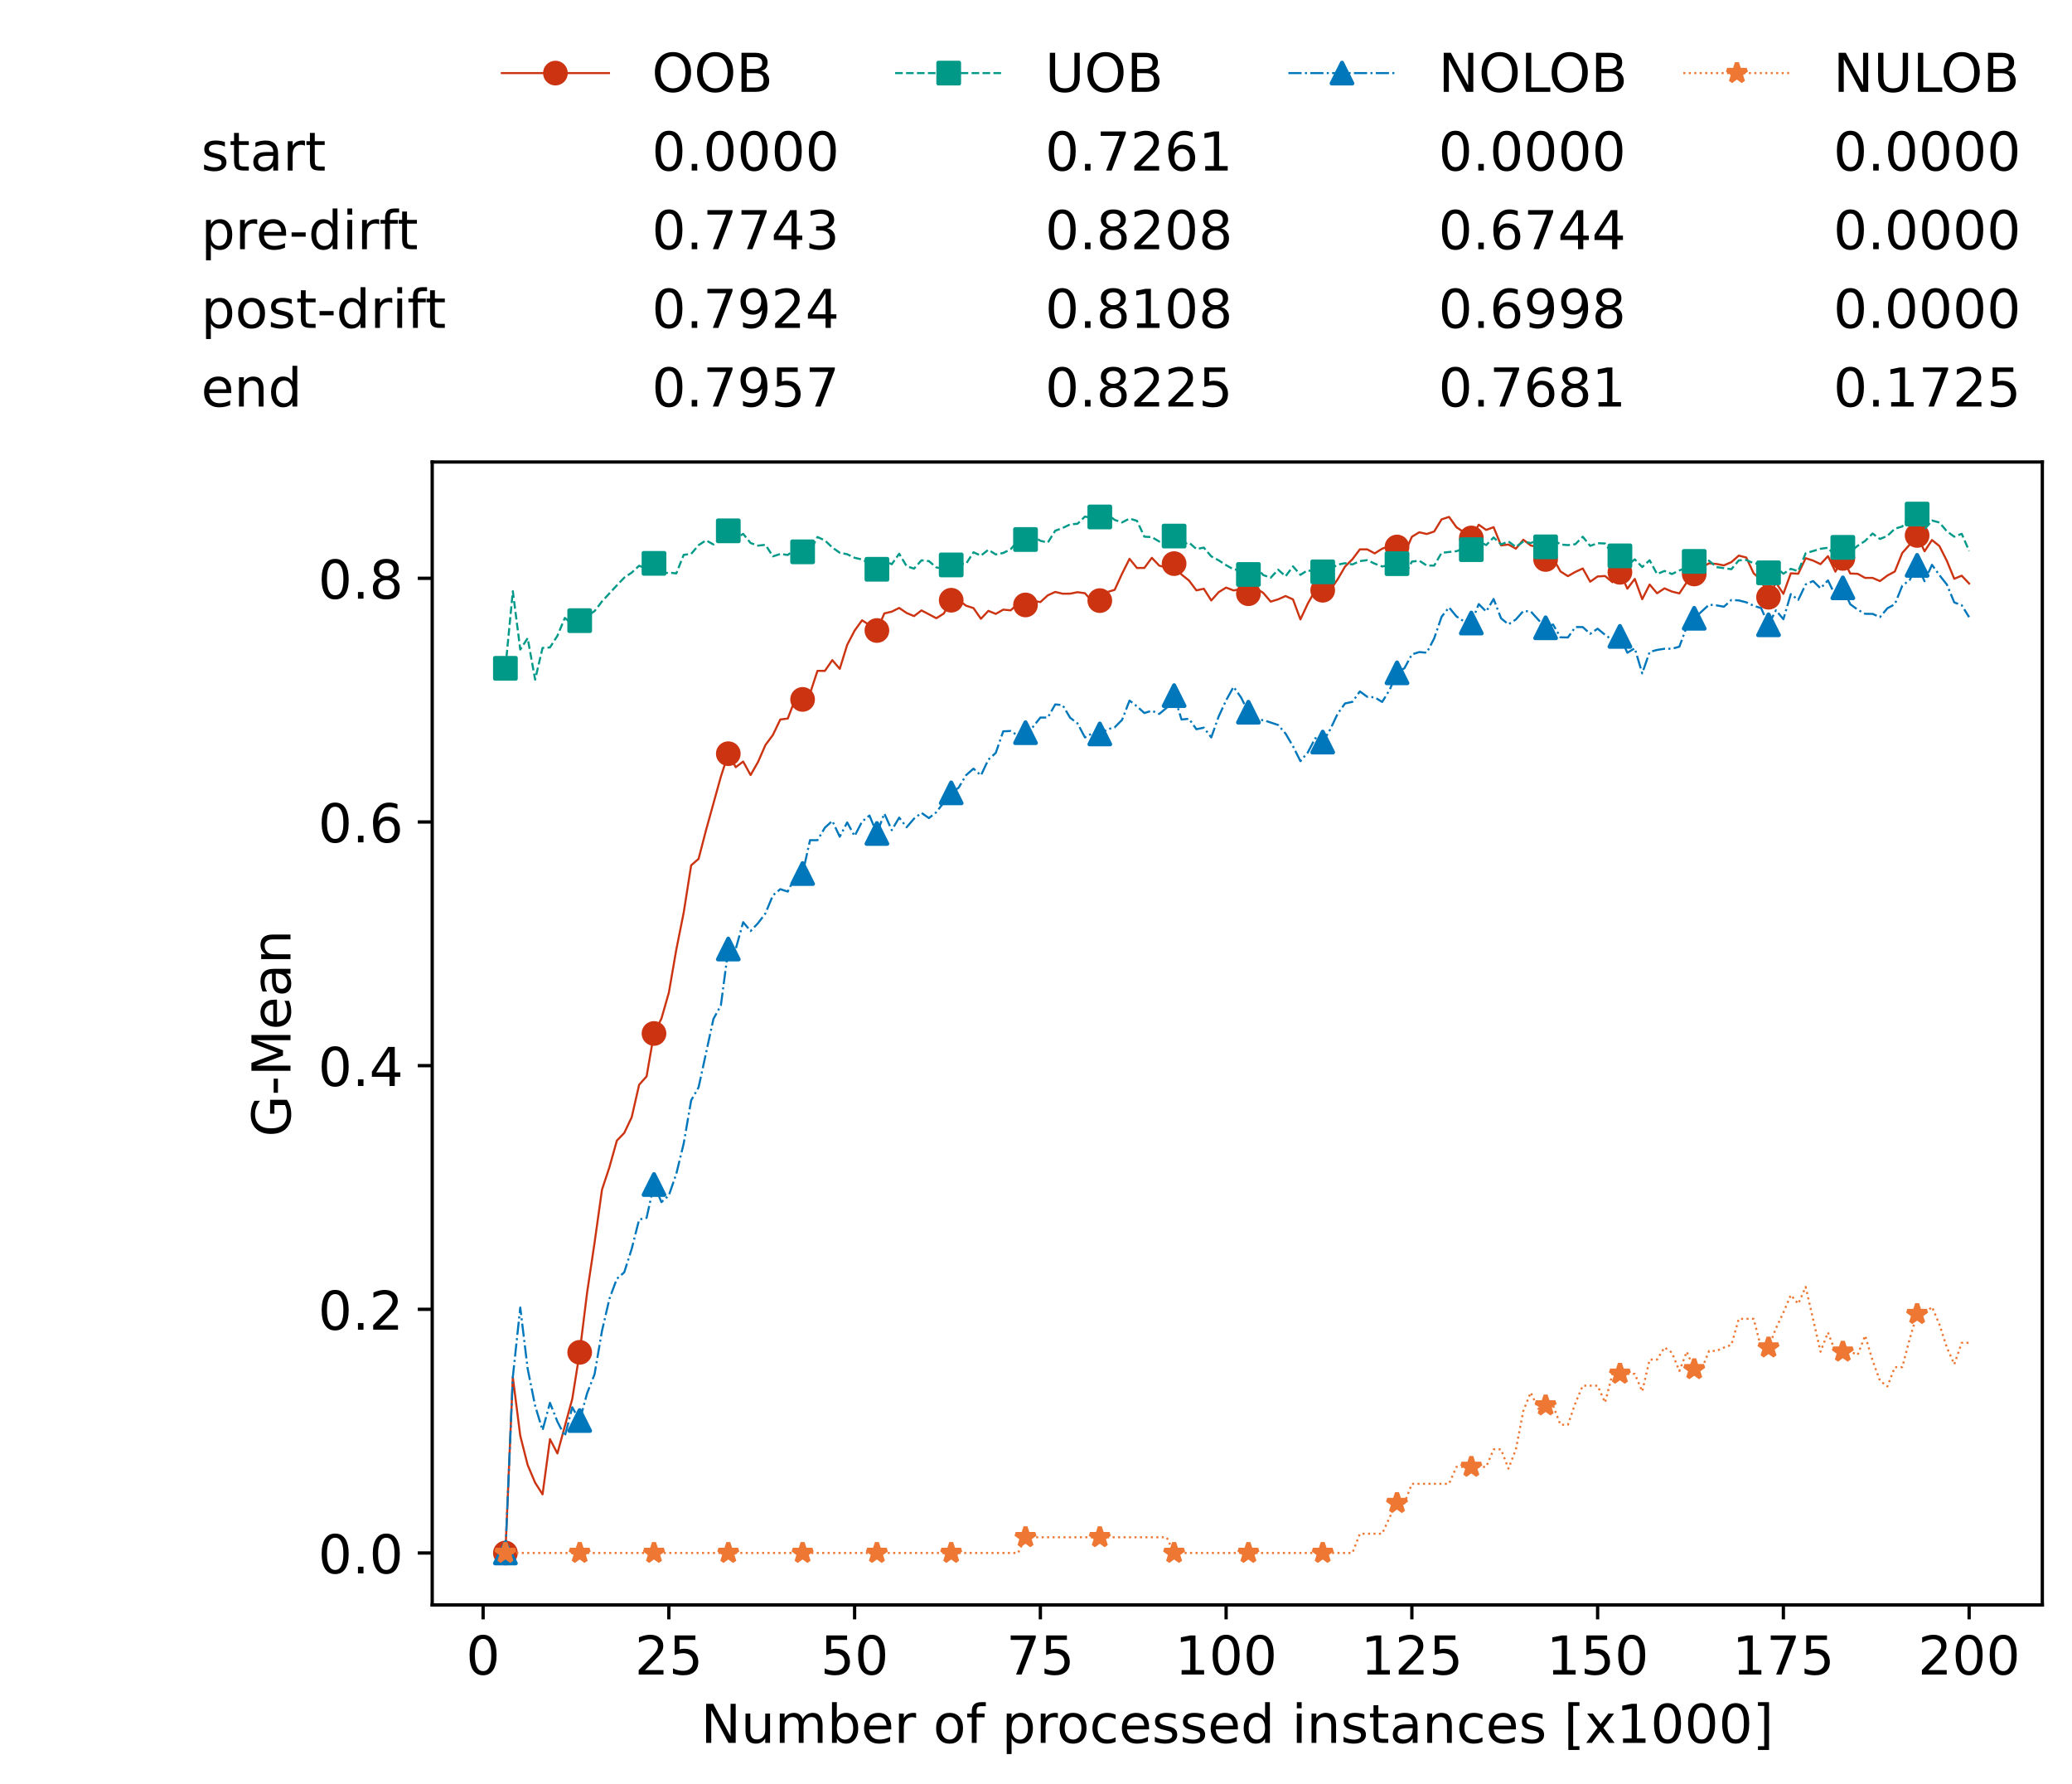 <?xml version="1.0" encoding="utf-8" standalone="no"?>
<!DOCTYPE svg PUBLIC "-//W3C//DTD SVG 1.1//EN"
  "http://www.w3.org/Graphics/SVG/1.1/DTD/svg11.dtd">
<!-- Created with matplotlib (https://matplotlib.org/) -->
<svg height="432.615pt" version="1.1" viewBox="0 0 502.65 432.615" width="502.65pt" xmlns="http://www.w3.org/2000/svg" xmlns:xlink="http://www.w3.org/1999/xlink">
 <defs>
  <style type="text/css">*{stroke-linecap:butt;stroke-linejoin:round;}</style>
 </defs>
 <g id="figure_1">
  <g id="patch_1">
   <path d="M 0 432.615 
L 502.65 432.615 
L 502.65 0 
L 0 0 
z
" style="fill:#ffffff;"/>
  </g>
  <g id="axes_1">
   <g id="patch_2">
    <path d="M 104.85 389.252 
L 495.45 389.252 
L 495.45 112.052 
L 104.85 112.052 
z
" style="fill:#ffffff;"/>
   </g>
   <g id="matplotlib.axis_1">
    <g id="xtick_1">
     <g id="line2d_1">
      <defs>
       <path d="M 0 0 
L 0 3.5 
" id="mdae9a2f063" style="stroke:#000000;stroke-width:0.8;"/>
      </defs>
      <g>
       <use style="stroke:#000000;stroke-width:0.8;" x="117.197" xlink:href="#mdae9a2f063" y="389.252"/>
      </g>
     </g>
     <g id="text_1">
      <!-- 0 -->
      <g transform="translate(113.061 406.13)scale(0.13 -0.13)">
       <defs>
        <path d="M 31.781 66.406 
Q 24.172 66.406 20.328 58.906 
Q 16.5 51.422 16.5 36.375 
Q 16.5 21.391 20.328 13.891 
Q 24.172 6.391 31.781 6.391 
Q 39.453 6.391 43.281 13.891 
Q 47.125 21.391 47.125 36.375 
Q 47.125 51.422 43.281 58.906 
Q 39.453 66.406 31.781 66.406 
z
M 31.781 74.219 
Q 44.047 74.219 50.516 64.516 
Q 56.984 54.828 56.984 36.375 
Q 56.984 17.969 50.516 8.266 
Q 44.047 -1.422 31.781 -1.422 
Q 19.531 -1.422 13.062 8.266 
Q 6.594 17.969 6.594 36.375 
Q 6.594 54.828 13.062 64.516 
Q 19.531 74.219 31.781 74.219 
z
" id="DejaVuSans-48"/>
       </defs>
       <use xlink:href="#DejaVuSans-48"/>
      </g>
     </g>
    </g>
    <g id="xtick_2">
     <g id="line2d_2">
      <g>
       <use style="stroke:#000000;stroke-width:0.8;" x="162.259" xlink:href="#mdae9a2f063" y="389.252"/>
      </g>
     </g>
     <g id="text_2">
      <!-- 25 -->
      <g transform="translate(153.988 406.13)scale(0.13 -0.13)">
       <defs>
        <path d="M 19.188 8.297 
L 53.609 8.297 
L 53.609 0 
L 7.328 0 
L 7.328 8.297 
Q 12.938 14.109 22.625 23.891 
Q 32.328 33.688 34.812 36.531 
Q 39.547 41.844 41.422 45.531 
Q 43.312 49.219 43.312 52.781 
Q 43.312 58.594 39.234 62.25 
Q 35.156 65.922 28.609 65.922 
Q 23.969 65.922 18.812 64.312 
Q 13.672 62.703 7.812 59.422 
L 7.812 69.391 
Q 13.766 71.781 18.938 73 
Q 24.125 74.219 28.422 74.219 
Q 39.75 74.219 46.484 68.547 
Q 53.219 62.891 53.219 53.422 
Q 53.219 48.922 51.531 44.891 
Q 49.859 40.875 45.406 35.406 
Q 44.188 33.984 37.641 27.219 
Q 31.109 20.453 19.188 8.297 
z
" id="DejaVuSans-50"/>
        <path d="M 10.797 72.906 
L 49.516 72.906 
L 49.516 64.594 
L 19.828 64.594 
L 19.828 46.734 
Q 21.969 47.469 24.109 47.828 
Q 26.266 48.188 28.422 48.188 
Q 40.625 48.188 47.75 41.5 
Q 54.891 34.812 54.891 23.391 
Q 54.891 11.625 47.562 5.094 
Q 40.234 -1.422 26.906 -1.422 
Q 22.312 -1.422 17.547 -0.641 
Q 12.797 0.141 7.719 1.703 
L 7.719 11.625 
Q 12.109 9.234 16.797 8.062 
Q 21.484 6.891 26.703 6.891 
Q 35.156 6.891 40.078 11.328 
Q 45.016 15.766 45.016 23.391 
Q 45.016 31 40.078 35.438 
Q 35.156 39.891 26.703 39.891 
Q 22.75 39.891 18.812 39.016 
Q 14.891 38.141 10.797 36.281 
z
" id="DejaVuSans-53"/>
       </defs>
       <use xlink:href="#DejaVuSans-50"/>
       <use x="63.623" xlink:href="#DejaVuSans-53"/>
      </g>
     </g>
    </g>
    <g id="xtick_3">
     <g id="line2d_3">
      <g>
       <use style="stroke:#000000;stroke-width:0.8;" x="207.322" xlink:href="#mdae9a2f063" y="389.252"/>
      </g>
     </g>
     <g id="text_3">
      <!-- 50 -->
      <g transform="translate(199.05 406.13)scale(0.13 -0.13)">
       <use xlink:href="#DejaVuSans-53"/>
       <use x="63.623" xlink:href="#DejaVuSans-48"/>
      </g>
     </g>
    </g>
    <g id="xtick_4">
     <g id="line2d_4">
      <g>
       <use style="stroke:#000000;stroke-width:0.8;" x="252.384" xlink:href="#mdae9a2f063" y="389.252"/>
      </g>
     </g>
     <g id="text_4">
      <!-- 75 -->
      <g transform="translate(244.113 406.13)scale(0.13 -0.13)">
       <defs>
        <path d="M 8.203 72.906 
L 55.078 72.906 
L 55.078 68.703 
L 28.609 0 
L 18.312 0 
L 43.219 64.594 
L 8.203 64.594 
z
" id="DejaVuSans-55"/>
       </defs>
       <use xlink:href="#DejaVuSans-55"/>
       <use x="63.623" xlink:href="#DejaVuSans-53"/>
      </g>
     </g>
    </g>
    <g id="xtick_5">
     <g id="line2d_5">
      <g>
       <use style="stroke:#000000;stroke-width:0.8;" x="297.446" xlink:href="#mdae9a2f063" y="389.252"/>
      </g>
     </g>
     <g id="text_5">
      <!-- 100 -->
      <g transform="translate(285.039 406.13)scale(0.13 -0.13)">
       <defs>
        <path d="M 12.406 8.297 
L 28.516 8.297 
L 28.516 63.922 
L 10.984 60.406 
L 10.984 69.391 
L 28.422 72.906 
L 38.281 72.906 
L 38.281 8.297 
L 54.391 8.297 
L 54.391 0 
L 12.406 0 
z
" id="DejaVuSans-49"/>
       </defs>
       <use xlink:href="#DejaVuSans-49"/>
       <use x="63.623" xlink:href="#DejaVuSans-48"/>
       <use x="127.246" xlink:href="#DejaVuSans-48"/>
      </g>
     </g>
    </g>
    <g id="xtick_6">
     <g id="line2d_6">
      <g>
       <use style="stroke:#000000;stroke-width:0.8;" x="342.509" xlink:href="#mdae9a2f063" y="389.252"/>
      </g>
     </g>
     <g id="text_6">
      <!-- 125 -->
      <g transform="translate(330.102 406.13)scale(0.13 -0.13)">
       <use xlink:href="#DejaVuSans-49"/>
       <use x="63.623" xlink:href="#DejaVuSans-50"/>
       <use x="127.246" xlink:href="#DejaVuSans-53"/>
      </g>
     </g>
    </g>
    <g id="xtick_7">
     <g id="line2d_7">
      <g>
       <use style="stroke:#000000;stroke-width:0.8;" x="387.571" xlink:href="#mdae9a2f063" y="389.252"/>
      </g>
     </g>
     <g id="text_7">
      <!-- 150 -->
      <g transform="translate(375.164 406.13)scale(0.13 -0.13)">
       <use xlink:href="#DejaVuSans-49"/>
       <use x="63.623" xlink:href="#DejaVuSans-53"/>
       <use x="127.246" xlink:href="#DejaVuSans-48"/>
      </g>
     </g>
    </g>
    <g id="xtick_8">
     <g id="line2d_8">
      <g>
       <use style="stroke:#000000;stroke-width:0.8;" x="432.633" xlink:href="#mdae9a2f063" y="389.252"/>
      </g>
     </g>
     <g id="text_8">
      <!-- 175 -->
      <g transform="translate(420.226 406.13)scale(0.13 -0.13)">
       <use xlink:href="#DejaVuSans-49"/>
       <use x="63.623" xlink:href="#DejaVuSans-55"/>
       <use x="127.246" xlink:href="#DejaVuSans-53"/>
      </g>
     </g>
    </g>
    <g id="xtick_9">
     <g id="line2d_9">
      <g>
       <use style="stroke:#000000;stroke-width:0.8;" x="477.695" xlink:href="#mdae9a2f063" y="389.252"/>
      </g>
     </g>
     <g id="text_9">
      <!-- 200 -->
      <g transform="translate(465.289 406.13)scale(0.13 -0.13)">
       <use xlink:href="#DejaVuSans-50"/>
       <use x="63.623" xlink:href="#DejaVuSans-48"/>
       <use x="127.246" xlink:href="#DejaVuSans-48"/>
      </g>
     </g>
    </g>
    <g id="text_10">
     <!-- Number of processed instances [x1000] -->
     <g transform="translate(170.025 422.711)scale(0.13 -0.13)">
      <defs>
       <path d="M 9.812 72.906 
L 23.094 72.906 
L 55.422 11.922 
L 55.422 72.906 
L 64.984 72.906 
L 64.984 0 
L 51.703 0 
L 19.391 60.984 
L 19.391 0 
L 9.812 0 
z
" id="DejaVuSans-78"/>
       <path d="M 8.5 21.578 
L 8.5 54.688 
L 17.484 54.688 
L 17.484 21.922 
Q 17.484 14.156 20.5 10.266 
Q 23.531 6.391 29.594 6.391 
Q 36.859 6.391 41.078 11.031 
Q 45.312 15.672 45.312 23.688 
L 45.312 54.688 
L 54.297 54.688 
L 54.297 0 
L 45.312 0 
L 45.312 8.406 
Q 42.047 3.422 37.719 1 
Q 33.406 -1.422 27.688 -1.422 
Q 18.266 -1.422 13.375 4.438 
Q 8.5 10.297 8.5 21.578 
z
M 31.109 56 
z
" id="DejaVuSans-117"/>
       <path d="M 52 44.188 
Q 55.375 50.25 60.062 53.125 
Q 64.75 56 71.094 56 
Q 79.641 56 84.281 50.016 
Q 88.922 44.047 88.922 33.016 
L 88.922 0 
L 79.891 0 
L 79.891 32.719 
Q 79.891 40.578 77.094 44.375 
Q 74.312 48.188 68.609 48.188 
Q 61.625 48.188 57.562 43.547 
Q 53.516 38.922 53.516 30.906 
L 53.516 0 
L 44.484 0 
L 44.484 32.719 
Q 44.484 40.625 41.703 44.406 
Q 38.922 48.188 33.109 48.188 
Q 26.219 48.188 22.156 43.531 
Q 18.109 38.875 18.109 30.906 
L 18.109 0 
L 9.078 0 
L 9.078 54.688 
L 18.109 54.688 
L 18.109 46.188 
Q 21.188 51.219 25.484 53.609 
Q 29.781 56 35.688 56 
Q 41.656 56 45.828 52.969 
Q 50 49.953 52 44.188 
z
" id="DejaVuSans-109"/>
       <path d="M 48.688 27.297 
Q 48.688 37.203 44.609 42.844 
Q 40.531 48.484 33.406 48.484 
Q 26.266 48.484 22.188 42.844 
Q 18.109 37.203 18.109 27.297 
Q 18.109 17.391 22.188 11.75 
Q 26.266 6.109 33.406 6.109 
Q 40.531 6.109 44.609 11.75 
Q 48.688 17.391 48.688 27.297 
z
M 18.109 46.391 
Q 20.953 51.266 25.266 53.625 
Q 29.594 56 35.594 56 
Q 45.562 56 51.781 48.094 
Q 58.016 40.188 58.016 27.297 
Q 58.016 14.406 51.781 6.484 
Q 45.562 -1.422 35.594 -1.422 
Q 29.594 -1.422 25.266 0.953 
Q 20.953 3.328 18.109 8.203 
L 18.109 0 
L 9.078 0 
L 9.078 75.984 
L 18.109 75.984 
z
" id="DejaVuSans-98"/>
       <path d="M 56.203 29.594 
L 56.203 25.203 
L 14.891 25.203 
Q 15.484 15.922 20.484 11.062 
Q 25.484 6.203 34.422 6.203 
Q 39.594 6.203 44.453 7.469 
Q 49.312 8.734 54.109 11.281 
L 54.109 2.781 
Q 49.266 0.734 44.188 -0.344 
Q 39.109 -1.422 33.891 -1.422 
Q 20.797 -1.422 13.156 6.188 
Q 5.516 13.812 5.516 26.812 
Q 5.516 40.234 12.766 48.109 
Q 20.016 56 32.328 56 
Q 43.359 56 49.781 48.891 
Q 56.203 41.797 56.203 29.594 
z
M 47.219 32.234 
Q 47.125 39.594 43.094 43.984 
Q 39.062 48.391 32.422 48.391 
Q 24.906 48.391 20.391 44.141 
Q 15.875 39.891 15.188 32.172 
z
" id="DejaVuSans-101"/>
       <path d="M 41.109 46.297 
Q 39.594 47.172 37.812 47.578 
Q 36.031 48 33.891 48 
Q 26.266 48 22.188 43.047 
Q 18.109 38.094 18.109 28.812 
L 18.109 0 
L 9.078 0 
L 9.078 54.688 
L 18.109 54.688 
L 18.109 46.188 
Q 20.953 51.172 25.484 53.578 
Q 30.031 56 36.531 56 
Q 37.453 56 38.578 55.875 
Q 39.703 55.766 41.062 55.516 
z
" id="DejaVuSans-114"/>
       <path id="DejaVuSans-32"/>
       <path d="M 30.609 48.391 
Q 23.391 48.391 19.188 42.75 
Q 14.984 37.109 14.984 27.297 
Q 14.984 17.484 19.156 11.844 
Q 23.344 6.203 30.609 6.203 
Q 37.797 6.203 41.984 11.859 
Q 46.188 17.531 46.188 27.297 
Q 46.188 37.016 41.984 42.703 
Q 37.797 48.391 30.609 48.391 
z
M 30.609 56 
Q 42.328 56 49.016 48.375 
Q 55.719 40.766 55.719 27.297 
Q 55.719 13.875 49.016 6.219 
Q 42.328 -1.422 30.609 -1.422 
Q 18.844 -1.422 12.172 6.219 
Q 5.516 13.875 5.516 27.297 
Q 5.516 40.766 12.172 48.375 
Q 18.844 56 30.609 56 
z
" id="DejaVuSans-111"/>
       <path d="M 37.109 75.984 
L 37.109 68.5 
L 28.516 68.5 
Q 23.688 68.5 21.797 66.547 
Q 19.922 64.594 19.922 59.516 
L 19.922 54.688 
L 34.719 54.688 
L 34.719 47.703 
L 19.922 47.703 
L 19.922 0 
L 10.891 0 
L 10.891 47.703 
L 2.297 47.703 
L 2.297 54.688 
L 10.891 54.688 
L 10.891 58.5 
Q 10.891 67.625 15.141 71.797 
Q 19.391 75.984 28.609 75.984 
z
" id="DejaVuSans-102"/>
       <path d="M 18.109 8.203 
L 18.109 -20.797 
L 9.078 -20.797 
L 9.078 54.688 
L 18.109 54.688 
L 18.109 46.391 
Q 20.953 51.266 25.266 53.625 
Q 29.594 56 35.594 56 
Q 45.562 56 51.781 48.094 
Q 58.016 40.188 58.016 27.297 
Q 58.016 14.406 51.781 6.484 
Q 45.562 -1.422 35.594 -1.422 
Q 29.594 -1.422 25.266 0.953 
Q 20.953 3.328 18.109 8.203 
z
M 48.688 27.297 
Q 48.688 37.203 44.609 42.844 
Q 40.531 48.484 33.406 48.484 
Q 26.266 48.484 22.188 42.844 
Q 18.109 37.203 18.109 27.297 
Q 18.109 17.391 22.188 11.75 
Q 26.266 6.109 33.406 6.109 
Q 40.531 6.109 44.609 11.75 
Q 48.688 17.391 48.688 27.297 
z
" id="DejaVuSans-112"/>
       <path d="M 48.781 52.594 
L 48.781 44.188 
Q 44.969 46.297 41.141 47.344 
Q 37.312 48.391 33.406 48.391 
Q 24.656 48.391 19.812 42.844 
Q 14.984 37.312 14.984 27.297 
Q 14.984 17.281 19.812 11.734 
Q 24.656 6.203 33.406 6.203 
Q 37.312 6.203 41.141 7.25 
Q 44.969 8.297 48.781 10.406 
L 48.781 2.094 
Q 45.016 0.344 40.984 -0.531 
Q 36.969 -1.422 32.422 -1.422 
Q 20.062 -1.422 12.781 6.344 
Q 5.516 14.109 5.516 27.297 
Q 5.516 40.672 12.859 48.328 
Q 20.219 56 33.016 56 
Q 37.156 56 41.109 55.141 
Q 45.062 54.297 48.781 52.594 
z
" id="DejaVuSans-99"/>
       <path d="M 44.281 53.078 
L 44.281 44.578 
Q 40.484 46.531 36.375 47.5 
Q 32.281 48.484 27.875 48.484 
Q 21.188 48.484 17.844 46.438 
Q 14.5 44.391 14.5 40.281 
Q 14.5 37.156 16.891 35.375 
Q 19.281 33.594 26.516 31.984 
L 29.594 31.297 
Q 39.156 29.25 43.188 25.516 
Q 47.219 21.781 47.219 15.094 
Q 47.219 7.469 41.188 3.016 
Q 35.156 -1.422 24.609 -1.422 
Q 20.219 -1.422 15.453 -0.562 
Q 10.688 0.297 5.422 2 
L 5.422 11.281 
Q 10.406 8.688 15.234 7.391 
Q 20.062 6.109 24.812 6.109 
Q 31.156 6.109 34.562 8.281 
Q 37.984 10.453 37.984 14.406 
Q 37.984 18.062 35.516 20.016 
Q 33.062 21.969 24.703 23.781 
L 21.578 24.516 
Q 13.234 26.266 9.516 29.906 
Q 5.812 33.547 5.812 39.891 
Q 5.812 47.609 11.281 51.797 
Q 16.75 56 26.812 56 
Q 31.781 56 36.172 55.266 
Q 40.578 54.547 44.281 53.078 
z
" id="DejaVuSans-115"/>
       <path d="M 45.406 46.391 
L 45.406 75.984 
L 54.391 75.984 
L 54.391 0 
L 45.406 0 
L 45.406 8.203 
Q 42.578 3.328 38.25 0.953 
Q 33.938 -1.422 27.875 -1.422 
Q 17.969 -1.422 11.734 6.484 
Q 5.516 14.406 5.516 27.297 
Q 5.516 40.188 11.734 48.094 
Q 17.969 56 27.875 56 
Q 33.938 56 38.25 53.625 
Q 42.578 51.266 45.406 46.391 
z
M 14.797 27.297 
Q 14.797 17.391 18.875 11.75 
Q 22.953 6.109 30.078 6.109 
Q 37.203 6.109 41.297 11.75 
Q 45.406 17.391 45.406 27.297 
Q 45.406 37.203 41.297 42.844 
Q 37.203 48.484 30.078 48.484 
Q 22.953 48.484 18.875 42.844 
Q 14.797 37.203 14.797 27.297 
z
" id="DejaVuSans-100"/>
       <path d="M 9.422 54.688 
L 18.406 54.688 
L 18.406 0 
L 9.422 0 
z
M 9.422 75.984 
L 18.406 75.984 
L 18.406 64.594 
L 9.422 64.594 
z
" id="DejaVuSans-105"/>
       <path d="M 54.891 33.016 
L 54.891 0 
L 45.906 0 
L 45.906 32.719 
Q 45.906 40.484 42.875 44.328 
Q 39.844 48.188 33.797 48.188 
Q 26.516 48.188 22.312 43.547 
Q 18.109 38.922 18.109 30.906 
L 18.109 0 
L 9.078 0 
L 9.078 54.688 
L 18.109 54.688 
L 18.109 46.188 
Q 21.344 51.125 25.703 53.562 
Q 30.078 56 35.797 56 
Q 45.219 56 50.047 50.172 
Q 54.891 44.344 54.891 33.016 
z
" id="DejaVuSans-110"/>
       <path d="M 18.312 70.219 
L 18.312 54.688 
L 36.812 54.688 
L 36.812 47.703 
L 18.312 47.703 
L 18.312 18.016 
Q 18.312 11.328 20.141 9.422 
Q 21.969 7.516 27.594 7.516 
L 36.812 7.516 
L 36.812 0 
L 27.594 0 
Q 17.188 0 13.234 3.875 
Q 9.281 7.766 9.281 18.016 
L 9.281 47.703 
L 2.688 47.703 
L 2.688 54.688 
L 9.281 54.688 
L 9.281 70.219 
z
" id="DejaVuSans-116"/>
       <path d="M 34.281 27.484 
Q 23.391 27.484 19.188 25 
Q 14.984 22.516 14.984 16.5 
Q 14.984 11.719 18.141 8.906 
Q 21.297 6.109 26.703 6.109 
Q 34.188 6.109 38.703 11.406 
Q 43.219 16.703 43.219 25.484 
L 43.219 27.484 
z
M 52.203 31.203 
L 52.203 0 
L 43.219 0 
L 43.219 8.297 
Q 40.141 3.328 35.547 0.953 
Q 30.953 -1.422 24.312 -1.422 
Q 15.922 -1.422 10.953 3.297 
Q 6 8.016 6 15.922 
Q 6 25.141 12.172 29.828 
Q 18.359 34.516 30.609 34.516 
L 43.219 34.516 
L 43.219 35.406 
Q 43.219 41.609 39.141 45 
Q 35.062 48.391 27.688 48.391 
Q 23 48.391 18.547 47.266 
Q 14.109 46.141 10.016 43.891 
L 10.016 52.203 
Q 14.938 54.109 19.578 55.047 
Q 24.219 56 28.609 56 
Q 40.484 56 46.344 49.844 
Q 52.203 43.703 52.203 31.203 
z
" id="DejaVuSans-97"/>
       <path d="M 8.594 75.984 
L 29.297 75.984 
L 29.297 69 
L 17.578 69 
L 17.578 -6.203 
L 29.297 -6.203 
L 29.297 -13.188 
L 8.594 -13.188 
z
" id="DejaVuSans-91"/>
       <path d="M 54.891 54.688 
L 35.109 28.078 
L 55.906 0 
L 45.312 0 
L 29.391 21.484 
L 13.484 0 
L 2.875 0 
L 24.125 28.609 
L 4.688 54.688 
L 15.281 54.688 
L 29.781 35.203 
L 44.281 54.688 
z
" id="DejaVuSans-120"/>
       <path d="M 30.422 75.984 
L 30.422 -13.188 
L 9.719 -13.188 
L 9.719 -6.203 
L 21.391 -6.203 
L 21.391 69 
L 9.719 69 
L 9.719 75.984 
z
" id="DejaVuSans-93"/>
      </defs>
      <use xlink:href="#DejaVuSans-78"/>
      <use x="74.805" xlink:href="#DejaVuSans-117"/>
      <use x="138.184" xlink:href="#DejaVuSans-109"/>
      <use x="235.596" xlink:href="#DejaVuSans-98"/>
      <use x="299.072" xlink:href="#DejaVuSans-101"/>
      <use x="360.596" xlink:href="#DejaVuSans-114"/>
      <use x="401.709" xlink:href="#DejaVuSans-32"/>
      <use x="433.496" xlink:href="#DejaVuSans-111"/>
      <use x="494.678" xlink:href="#DejaVuSans-102"/>
      <use x="529.883" xlink:href="#DejaVuSans-32"/>
      <use x="561.67" xlink:href="#DejaVuSans-112"/>
      <use x="625.146" xlink:href="#DejaVuSans-114"/>
      <use x="664.01" xlink:href="#DejaVuSans-111"/>
      <use x="725.191" xlink:href="#DejaVuSans-99"/>
      <use x="780.172" xlink:href="#DejaVuSans-101"/>
      <use x="841.695" xlink:href="#DejaVuSans-115"/>
      <use x="893.795" xlink:href="#DejaVuSans-115"/>
      <use x="945.895" xlink:href="#DejaVuSans-101"/>
      <use x="1007.418" xlink:href="#DejaVuSans-100"/>
      <use x="1070.895" xlink:href="#DejaVuSans-32"/>
      <use x="1102.682" xlink:href="#DejaVuSans-105"/>
      <use x="1130.465" xlink:href="#DejaVuSans-110"/>
      <use x="1193.844" xlink:href="#DejaVuSans-115"/>
      <use x="1245.943" xlink:href="#DejaVuSans-116"/>
      <use x="1285.152" xlink:href="#DejaVuSans-97"/>
      <use x="1346.432" xlink:href="#DejaVuSans-110"/>
      <use x="1409.811" xlink:href="#DejaVuSans-99"/>
      <use x="1464.791" xlink:href="#DejaVuSans-101"/>
      <use x="1526.314" xlink:href="#DejaVuSans-115"/>
      <use x="1578.414" xlink:href="#DejaVuSans-32"/>
      <use x="1610.201" xlink:href="#DejaVuSans-91"/>
      <use x="1649.215" xlink:href="#DejaVuSans-120"/>
      <use x="1708.395" xlink:href="#DejaVuSans-49"/>
      <use x="1772.018" xlink:href="#DejaVuSans-48"/>
      <use x="1835.641" xlink:href="#DejaVuSans-48"/>
      <use x="1899.264" xlink:href="#DejaVuSans-48"/>
      <use x="1962.887" xlink:href="#DejaVuSans-93"/>
     </g>
    </g>
   </g>
   <g id="matplotlib.axis_2">
    <g id="ytick_1">
     <g id="line2d_10">
      <defs>
       <path d="M 0 0 
L -3.5 0 
" id="m3176fc3ddd" style="stroke:#000000;stroke-width:0.8;"/>
      </defs>
      <g>
       <use style="stroke:#000000;stroke-width:0.8;" x="104.85" xlink:href="#m3176fc3ddd" y="376.652"/>
      </g>
     </g>
     <g id="text_11">
      <!-- 0.0 -->
      <g transform="translate(77.176 381.591)scale(0.13 -0.13)">
       <defs>
        <path d="M 10.688 12.406 
L 21 12.406 
L 21 0 
L 10.688 0 
z
" id="DejaVuSans-46"/>
       </defs>
       <use xlink:href="#DejaVuSans-48"/>
       <use x="63.623" xlink:href="#DejaVuSans-46"/>
       <use x="95.41" xlink:href="#DejaVuSans-48"/>
      </g>
     </g>
    </g>
    <g id="ytick_2">
     <g id="line2d_11">
      <g>
       <use style="stroke:#000000;stroke-width:0.8;" x="104.85" xlink:href="#m3176fc3ddd" y="317.554"/>
      </g>
     </g>
     <g id="text_12">
      <!-- 0.2 -->
      <g transform="translate(77.176 322.493)scale(0.13 -0.13)">
       <use xlink:href="#DejaVuSans-48"/>
       <use x="63.623" xlink:href="#DejaVuSans-46"/>
       <use x="95.41" xlink:href="#DejaVuSans-50"/>
      </g>
     </g>
    </g>
    <g id="ytick_3">
     <g id="line2d_12">
      <g>
       <use style="stroke:#000000;stroke-width:0.8;" x="104.85" xlink:href="#m3176fc3ddd" y="258.456"/>
      </g>
     </g>
     <g id="text_13">
      <!-- 0.4 -->
      <g transform="translate(77.176 263.395)scale(0.13 -0.13)">
       <defs>
        <path d="M 37.797 64.312 
L 12.891 25.391 
L 37.797 25.391 
z
M 35.203 72.906 
L 47.609 72.906 
L 47.609 25.391 
L 58.016 25.391 
L 58.016 17.188 
L 47.609 17.188 
L 47.609 0 
L 37.797 0 
L 37.797 17.188 
L 4.891 17.188 
L 4.891 26.703 
z
" id="DejaVuSans-52"/>
       </defs>
       <use xlink:href="#DejaVuSans-48"/>
       <use x="63.623" xlink:href="#DejaVuSans-46"/>
       <use x="95.41" xlink:href="#DejaVuSans-52"/>
      </g>
     </g>
    </g>
    <g id="ytick_4">
     <g id="line2d_13">
      <g>
       <use style="stroke:#000000;stroke-width:0.8;" x="104.85" xlink:href="#m3176fc3ddd" y="199.358"/>
      </g>
     </g>
     <g id="text_14">
      <!-- 0.6 -->
      <g transform="translate(77.176 204.297)scale(0.13 -0.13)">
       <defs>
        <path d="M 33.016 40.375 
Q 26.375 40.375 22.484 35.828 
Q 18.609 31.297 18.609 23.391 
Q 18.609 15.531 22.484 10.953 
Q 26.375 6.391 33.016 6.391 
Q 39.656 6.391 43.531 10.953 
Q 47.406 15.531 47.406 23.391 
Q 47.406 31.297 43.531 35.828 
Q 39.656 40.375 33.016 40.375 
z
M 52.594 71.297 
L 52.594 62.312 
Q 48.875 64.062 45.094 64.984 
Q 41.312 65.922 37.594 65.922 
Q 27.828 65.922 22.672 59.328 
Q 17.531 52.734 16.797 39.406 
Q 19.672 43.656 24.016 45.922 
Q 28.375 48.188 33.594 48.188 
Q 44.578 48.188 50.953 41.516 
Q 57.328 34.859 57.328 23.391 
Q 57.328 12.156 50.688 5.359 
Q 44.047 -1.422 33.016 -1.422 
Q 20.359 -1.422 13.672 8.266 
Q 6.984 17.969 6.984 36.375 
Q 6.984 53.656 15.188 63.938 
Q 23.391 74.219 37.203 74.219 
Q 40.922 74.219 44.703 73.484 
Q 48.484 72.75 52.594 71.297 
z
" id="DejaVuSans-54"/>
       </defs>
       <use xlink:href="#DejaVuSans-48"/>
       <use x="63.623" xlink:href="#DejaVuSans-46"/>
       <use x="95.41" xlink:href="#DejaVuSans-54"/>
      </g>
     </g>
    </g>
    <g id="ytick_5">
     <g id="line2d_14">
      <g>
       <use style="stroke:#000000;stroke-width:0.8;" x="104.85" xlink:href="#m3176fc3ddd" y="140.26"/>
      </g>
     </g>
     <g id="text_15">
      <!-- 0.8 -->
      <g transform="translate(77.176 145.199)scale(0.13 -0.13)">
       <defs>
        <path d="M 31.781 34.625 
Q 24.75 34.625 20.719 30.859 
Q 16.703 27.094 16.703 20.516 
Q 16.703 13.922 20.719 10.156 
Q 24.75 6.391 31.781 6.391 
Q 38.812 6.391 42.859 10.172 
Q 46.922 13.969 46.922 20.516 
Q 46.922 27.094 42.891 30.859 
Q 38.875 34.625 31.781 34.625 
z
M 21.922 38.812 
Q 15.578 40.375 12.031 44.719 
Q 8.5 49.078 8.5 55.328 
Q 8.5 64.062 14.719 69.141 
Q 20.953 74.219 31.781 74.219 
Q 42.672 74.219 48.875 69.141 
Q 55.078 64.062 55.078 55.328 
Q 55.078 49.078 51.531 44.719 
Q 48 40.375 41.703 38.812 
Q 48.828 37.156 52.797 32.312 
Q 56.781 27.484 56.781 20.516 
Q 56.781 9.906 50.312 4.234 
Q 43.844 -1.422 31.781 -1.422 
Q 19.734 -1.422 13.25 4.234 
Q 6.781 9.906 6.781 20.516 
Q 6.781 27.484 10.781 32.312 
Q 14.797 37.156 21.922 38.812 
z
M 18.312 54.391 
Q 18.312 48.734 21.844 45.562 
Q 25.391 42.391 31.781 42.391 
Q 38.141 42.391 41.719 45.562 
Q 45.312 48.734 45.312 54.391 
Q 45.312 60.062 41.719 63.234 
Q 38.141 66.406 31.781 66.406 
Q 25.391 66.406 21.844 63.234 
Q 18.312 60.062 18.312 54.391 
z
" id="DejaVuSans-56"/>
       </defs>
       <use xlink:href="#DejaVuSans-48"/>
       <use x="63.623" xlink:href="#DejaVuSans-46"/>
       <use x="95.41" xlink:href="#DejaVuSans-56"/>
      </g>
     </g>
    </g>
    <g id="text_16">
     <!-- G-Mean -->
     <g transform="translate(70.472 275.744)rotate(-90)scale(0.13 -0.13)">
      <defs>
       <path d="M 59.516 10.406 
L 59.516 29.984 
L 43.406 29.984 
L 43.406 38.094 
L 69.281 38.094 
L 69.281 6.781 
Q 63.578 2.734 56.688 0.656 
Q 49.812 -1.422 42 -1.422 
Q 24.906 -1.422 15.25 8.562 
Q 5.609 18.562 5.609 36.375 
Q 5.609 54.25 15.25 64.234 
Q 24.906 74.219 42 74.219 
Q 49.125 74.219 55.547 72.453 
Q 61.969 70.703 67.391 67.281 
L 67.391 56.781 
Q 61.922 61.422 55.766 63.766 
Q 49.609 66.109 42.828 66.109 
Q 29.438 66.109 22.719 58.641 
Q 16.016 51.172 16.016 36.375 
Q 16.016 21.625 22.719 14.156 
Q 29.438 6.688 42.828 6.688 
Q 48.047 6.688 52.141 7.594 
Q 56.25 8.5 59.516 10.406 
z
" id="DejaVuSans-71"/>
       <path d="M 4.891 31.391 
L 31.203 31.391 
L 31.203 23.391 
L 4.891 23.391 
z
" id="DejaVuSans-45"/>
       <path d="M 9.812 72.906 
L 24.516 72.906 
L 43.109 23.297 
L 61.812 72.906 
L 76.516 72.906 
L 76.516 0 
L 66.891 0 
L 66.891 64.016 
L 48.094 14.016 
L 38.188 14.016 
L 19.391 64.016 
L 19.391 0 
L 9.812 0 
z
" id="DejaVuSans-77"/>
      </defs>
      <use xlink:href="#DejaVuSans-71"/>
      <use x="77.49" xlink:href="#DejaVuSans-45"/>
      <use x="113.574" xlink:href="#DejaVuSans-77"/>
      <use x="199.854" xlink:href="#DejaVuSans-101"/>
      <use x="261.377" xlink:href="#DejaVuSans-97"/>
      <use x="322.656" xlink:href="#DejaVuSans-110"/>
     </g>
    </g>
   </g>
   <g id="line2d_15"/>
   <g id="line2d_16"/>
   <g id="line2d_17"/>
   <g id="line2d_18"/>
   <g id="line2d_19"/>
   <g id="line2d_20">
    <path clip-path="url(#pdfe4120c85)" d="M 122.605 376.652 
L 124.407 334.002 
L 126.21 348.218 
L 128.012 355.327 
L 129.815 359.592 
L 131.617 362.435 
L 133.419 349.052 
L 135.222 352.502 
L 138.827 339.296 
L 140.629 327.986 
L 142.432 313.456 
L 144.234 301.418 
L 146.037 288.541 
L 147.839 283.093 
L 149.642 276.647 
L 151.444 274.768 
L 153.247 270.965 
L 155.049 263.086 
L 156.852 261.076 
L 158.654 250.655 
L 160.457 247.039 
L 162.259 240.745 
L 164.062 230.33 
L 165.864 221.31 
L 167.667 209.871 
L 169.469 208.301 
L 171.272 201.361 
L 174.877 188.359 
L 176.679 182.796 
L 178.482 186.062 
L 180.284 184.704 
L 182.087 187.972 
L 183.889 184.812 
L 185.692 180.687 
L 187.494 178.255 
L 189.297 174.498 
L 191.099 174.277 
L 192.902 169.629 
L 194.704 169.629 
L 196.507 168.181 
L 198.309 162.706 
L 200.112 162.712 
L 201.914 160.099 
L 203.717 162.216 
L 205.519 156.406 
L 207.322 152.941 
L 209.124 150.445 
L 210.927 151.593 
L 212.729 152.92 
L 214.532 148.773 
L 216.334 148.346 
L 218.137 147.449 
L 219.939 148.673 
L 221.742 149.425 
L 223.544 148.044 
L 227.149 149.937 
L 228.952 148.807 
L 230.754 145.577 
L 232.557 145.572 
L 234.359 146.903 
L 236.162 147.484 
L 237.964 150.078 
L 239.767 148.149 
L 241.569 148.892 
L 243.372 147.858 
L 245.174 148.027 
L 246.976 146.425 
L 248.779 146.722 
L 250.581 145.692 
L 252.384 146.025 
L 254.186 144.385 
L 255.989 143.561 
L 257.791 143.994 
L 259.594 143.983 
L 261.396 143.629 
L 263.199 143.876 
L 265.001 145.904 
L 266.804 145.668 
L 268.606 143.593 
L 270.409 143.051 
L 272.211 139.123 
L 274.014 135.535 
L 275.816 137.756 
L 277.619 137.738 
L 279.421 135.289 
L 281.224 137.184 
L 283.026 137.674 
L 284.829 136.697 
L 286.631 139.344 
L 288.434 140.791 
L 290.236 143.183 
L 292.039 142.794 
L 293.841 145.634 
L 295.644 143.618 
L 297.446 142.511 
L 299.249 143.203 
L 301.051 142.868 
L 302.854 143.999 
L 304.656 142.652 
L 306.459 143.801 
L 308.261 145.914 
L 310.064 145.359 
L 311.866 144.558 
L 313.669 145.371 
L 315.471 150.229 
L 317.274 146.367 
L 319.076 143.164 
L 322.681 143.178 
L 324.484 140.532 
L 326.286 137.422 
L 328.089 135.634 
L 329.891 133.24 
L 331.694 133.247 
L 333.496 134.218 
L 335.299 133.08 
L 337.101 132.431 
L 338.904 132.664 
L 340.706 134.314 
L 342.509 130.184 
L 344.311 129.092 
L 346.114 129.511 
L 347.916 128.92 
L 349.719 125.965 
L 351.521 125.366 
L 353.324 127.872 
L 355.126 129.081 
L 356.928 130.476 
L 358.731 127.261 
L 360.533 128.529 
L 362.336 127.859 
L 364.138 132.279 
L 365.941 132.067 
L 367.743 133.064 
L 369.546 130.908 
L 371.348 132.296 
L 373.151 132.687 
L 374.953 135.693 
L 376.756 135.395 
L 378.558 138.593 
L 380.361 139.734 
L 382.163 138.712 
L 383.966 137.877 
L 385.768 141.08 
L 387.571 139.813 
L 389.373 139.701 
L 391.176 141.211 
L 392.978 138.803 
L 394.781 142.78 
L 396.583 140.404 
L 398.386 145.332 
L 400.188 141.765 
L 401.991 143.891 
L 403.793 142.698 
L 405.596 143.476 
L 407.398 143.923 
L 409.201 141.218 
L 411.003 139.211 
L 412.806 137.611 
L 414.608 136.623 
L 416.411 136.785 
L 418.213 137.124 
L 420.016 136.335 
L 421.818 134.75 
L 423.621 135.209 
L 425.423 139.045 
L 427.226 140.647 
L 429.028 144.85 
L 430.831 141.315 
L 432.633 144.021 
L 434.436 139.044 
L 436.238 139.151 
L 438.041 135.379 
L 439.843 135.96 
L 441.646 136.824 
L 443.448 134.889 
L 445.251 138.642 
L 447.053 135.43 
L 448.856 139.099 
L 450.658 139.169 
L 452.461 140.165 
L 454.263 140.158 
L 456.066 140.931 
L 457.868 139.589 
L 459.671 138.611 
L 461.473 134.113 
L 463.276 132.083 
L 465.078 129.864 
L 466.881 133.707 
L 468.683 130.978 
L 470.485 132.438 
L 472.288 136.019 
L 474.09 140.372 
L 475.893 139.622 
L 477.695 141.529 
L 477.695 141.529 
" style="fill:none;stroke:#cc3311;stroke-linecap:square;stroke-width:0.5;"/>
    <defs>
     <path d="M 0 2.5 
C 0.663 2.5 1.299 2.237 1.768 1.768 
C 2.237 1.299 2.5 0.663 2.5 0 
C 2.5 -0.663 2.237 -1.299 1.768 -1.768 
C 1.299 -2.237 0.663 -2.5 0 -2.5 
C -0.663 -2.5 -1.299 -2.237 -1.768 -1.768 
C -2.237 -1.299 -2.5 -0.663 -2.5 0 
C -2.5 0.663 -2.237 1.299 -1.768 1.768 
C -1.299 2.237 -0.663 2.5 0 2.5 
z
" id="m9253310098" style="stroke:#cc3311;"/>
    </defs>
    <g clip-path="url(#pdfe4120c85)">
     <use style="fill:#cc3311;stroke:#cc3311;" x="122.605" xlink:href="#m9253310098" y="376.652"/>
     <use style="fill:#cc3311;stroke:#cc3311;" x="140.629" xlink:href="#m9253310098" y="327.986"/>
     <use style="fill:#cc3311;stroke:#cc3311;" x="158.654" xlink:href="#m9253310098" y="250.655"/>
     <use style="fill:#cc3311;stroke:#cc3311;" x="176.679" xlink:href="#m9253310098" y="182.796"/>
     <use style="fill:#cc3311;stroke:#cc3311;" x="194.704" xlink:href="#m9253310098" y="169.629"/>
     <use style="fill:#cc3311;stroke:#cc3311;" x="212.729" xlink:href="#m9253310098" y="152.92"/>
     <use style="fill:#cc3311;stroke:#cc3311;" x="230.754" xlink:href="#m9253310098" y="145.577"/>
     <use style="fill:#cc3311;stroke:#cc3311;" x="248.779" xlink:href="#m9253310098" y="146.722"/>
     <use style="fill:#cc3311;stroke:#cc3311;" x="266.804" xlink:href="#m9253310098" y="145.668"/>
     <use style="fill:#cc3311;stroke:#cc3311;" x="284.829" xlink:href="#m9253310098" y="136.697"/>
     <use style="fill:#cc3311;stroke:#cc3311;" x="302.854" xlink:href="#m9253310098" y="143.999"/>
     <use style="fill:#cc3311;stroke:#cc3311;" x="320.879" xlink:href="#m9253310098" y="143.157"/>
     <use style="fill:#cc3311;stroke:#cc3311;" x="338.904" xlink:href="#m9253310098" y="132.664"/>
     <use style="fill:#cc3311;stroke:#cc3311;" x="356.928" xlink:href="#m9253310098" y="130.476"/>
     <use style="fill:#cc3311;stroke:#cc3311;" x="374.953" xlink:href="#m9253310098" y="135.693"/>
     <use style="fill:#cc3311;stroke:#cc3311;" x="392.978" xlink:href="#m9253310098" y="138.803"/>
     <use style="fill:#cc3311;stroke:#cc3311;" x="411.003" xlink:href="#m9253310098" y="139.211"/>
     <use style="fill:#cc3311;stroke:#cc3311;" x="429.028" xlink:href="#m9253310098" y="144.85"/>
     <use style="fill:#cc3311;stroke:#cc3311;" x="447.053" xlink:href="#m9253310098" y="135.43"/>
     <use style="fill:#cc3311;stroke:#cc3311;" x="465.078" xlink:href="#m9253310098" y="129.864"/>
    </g>
   </g>
   <g id="line2d_21"/>
   <g id="line2d_22"/>
   <g id="line2d_23"/>
   <g id="line2d_24"/>
   <g id="line2d_25">
    <path clip-path="url(#pdfe4120c85)" d="M 122.605 162.086 
L 124.407 143.39 
L 126.21 157.526 
L 128.012 154.776 
L 129.815 164.84 
L 131.617 157.144 
L 133.419 157.022 
L 135.222 154.207 
L 137.024 149.867 
L 138.827 151.348 
L 140.629 150.531 
L 142.432 149.443 
L 144.234 148.215 
L 146.037 145.863 
L 149.642 141.971 
L 151.444 140.092 
L 153.247 138.879 
L 155.049 137.214 
L 156.852 137.925 
L 158.654 136.634 
L 160.457 139.169 
L 162.259 138.868 
L 164.062 139.072 
L 165.864 134.565 
L 167.667 134.351 
L 169.469 132.219 
L 171.272 131.052 
L 173.074 132.049 
L 176.679 128.747 
L 178.482 130.638 
L 180.284 129.473 
L 182.087 131.7 
L 183.889 132.339 
L 185.692 132.125 
L 187.494 134.941 
L 189.297 134.361 
L 191.099 134.599 
L 192.902 133.26 
L 194.704 133.837 
L 196.507 133.701 
L 198.309 130.241 
L 200.112 131.071 
L 201.914 132.78 
L 203.717 134.06 
L 205.519 134.417 
L 207.322 135.281 
L 209.124 135.693 
L 210.927 136.644 
L 212.729 138.069 
L 214.532 135.947 
L 216.334 136.851 
L 218.137 134.292 
L 219.939 137.332 
L 221.742 137.909 
L 223.544 135.898 
L 225.347 136.085 
L 227.149 137.619 
L 228.952 137.947 
L 230.754 137.013 
L 232.557 136.731 
L 234.359 136.729 
L 236.162 133.952 
L 237.964 134.759 
L 239.767 133.341 
L 241.569 134.47 
L 243.372 134.117 
L 245.174 133.202 
L 246.976 131.237 
L 248.779 130.852 
L 250.581 130.035 
L 252.384 131.155 
L 254.186 131.606 
L 255.989 128.72 
L 257.791 128.063 
L 259.594 127.184 
L 261.396 127.031 
L 263.199 125.289 
L 265.001 125.66 
L 266.804 125.382 
L 268.606 124.652 
L 270.409 126.098 
L 272.211 126.706 
L 274.014 125.765 
L 275.816 126.316 
L 277.619 130.166 
L 279.421 130.259 
L 281.224 131.339 
L 283.026 131.167 
L 284.829 130.014 
L 286.631 132.098 
L 288.434 131.573 
L 290.236 133.162 
L 292.039 132.816 
L 293.841 134.935 
L 295.644 135.904 
L 297.446 137.074 
L 299.249 138.085 
L 301.051 138.319 
L 302.854 139.329 
L 304.656 137.503 
L 306.459 139.474 
L 308.261 140.115 
L 310.064 138.163 
L 311.866 139.772 
L 313.669 137.362 
L 315.471 139.42 
L 317.274 138.273 
L 319.076 138.877 
L 320.879 138.689 
L 322.681 138.115 
L 324.484 136.94 
L 326.286 136.597 
L 328.089 136.897 
L 329.891 136.086 
L 331.694 135.853 
L 333.496 136.705 
L 335.299 137.389 
L 338.904 136.707 
L 340.706 139.588 
L 342.509 136.211 
L 344.311 135.988 
L 346.114 137.155 
L 347.916 137.185 
L 349.719 134.077 
L 353.324 133.685 
L 355.126 133.04 
L 356.928 133.308 
L 358.731 131.298 
L 360.533 132.194 
L 362.336 130.356 
L 364.138 132.037 
L 365.941 131.314 
L 367.743 132.659 
L 369.546 131.346 
L 371.348 131.71 
L 373.151 130.984 
L 374.953 132.63 
L 376.756 130.794 
L 378.558 132.061 
L 380.361 132.208 
L 382.163 131.983 
L 383.966 130.175 
L 385.768 132.394 
L 387.571 131.738 
L 389.373 131.817 
L 391.176 134.361 
L 392.978 134.814 
L 394.781 137.093 
L 396.583 135.664 
L 398.386 137.528 
L 400.188 135.884 
L 401.991 139.225 
L 403.793 138.478 
L 405.596 139.215 
L 407.398 138.362 
L 409.201 137.646 
L 411.003 136.161 
L 412.806 135.434 
L 414.608 136.001 
L 416.411 137.538 
L 420.016 138.052 
L 421.818 135.908 
L 423.621 135.812 
L 425.423 136.604 
L 427.226 136.817 
L 429.028 138.929 
L 430.831 137.566 
L 432.633 139.147 
L 434.436 137.959 
L 436.238 138.528 
L 438.041 134.182 
L 441.646 133.097 
L 443.448 132.845 
L 445.251 134.962 
L 447.053 132.755 
L 448.856 133.851 
L 450.658 132.369 
L 452.461 131.196 
L 454.263 129.396 
L 456.066 130.719 
L 457.868 129.975 
L 459.671 128.225 
L 461.473 127.697 
L 463.276 125.36 
L 465.078 124.678 
L 466.881 128.371 
L 468.683 126.241 
L 470.485 126.724 
L 472.288 128.855 
L 474.09 130.165 
L 475.893 129.467 
L 477.695 133.625 
L 477.695 133.625 
" style="fill:none;stroke:#009988;stroke-dasharray:1.85,0.8;stroke-dashoffset:0;stroke-width:0.5;"/>
    <defs>
     <path d="M -2.5 2.5 
L 2.5 2.5 
L 2.5 -2.5 
L -2.5 -2.5 
z
" id="m89f2fd3782" style="stroke:#009988;stroke-linejoin:miter;"/>
    </defs>
    <g clip-path="url(#pdfe4120c85)">
     <use style="fill:#009988;stroke:#009988;stroke-linejoin:miter;" x="122.605" xlink:href="#m89f2fd3782" y="162.086"/>
     <use style="fill:#009988;stroke:#009988;stroke-linejoin:miter;" x="140.629" xlink:href="#m89f2fd3782" y="150.531"/>
     <use style="fill:#009988;stroke:#009988;stroke-linejoin:miter;" x="158.654" xlink:href="#m89f2fd3782" y="136.634"/>
     <use style="fill:#009988;stroke:#009988;stroke-linejoin:miter;" x="176.679" xlink:href="#m89f2fd3782" y="128.747"/>
     <use style="fill:#009988;stroke:#009988;stroke-linejoin:miter;" x="194.704" xlink:href="#m89f2fd3782" y="133.837"/>
     <use style="fill:#009988;stroke:#009988;stroke-linejoin:miter;" x="212.729" xlink:href="#m89f2fd3782" y="138.069"/>
     <use style="fill:#009988;stroke:#009988;stroke-linejoin:miter;" x="230.754" xlink:href="#m89f2fd3782" y="137.013"/>
     <use style="fill:#009988;stroke:#009988;stroke-linejoin:miter;" x="248.779" xlink:href="#m89f2fd3782" y="130.852"/>
     <use style="fill:#009988;stroke:#009988;stroke-linejoin:miter;" x="266.804" xlink:href="#m89f2fd3782" y="125.382"/>
     <use style="fill:#009988;stroke:#009988;stroke-linejoin:miter;" x="284.829" xlink:href="#m89f2fd3782" y="130.014"/>
     <use style="fill:#009988;stroke:#009988;stroke-linejoin:miter;" x="302.854" xlink:href="#m89f2fd3782" y="139.329"/>
     <use style="fill:#009988;stroke:#009988;stroke-linejoin:miter;" x="320.879" xlink:href="#m89f2fd3782" y="138.689"/>
     <use style="fill:#009988;stroke:#009988;stroke-linejoin:miter;" x="338.904" xlink:href="#m89f2fd3782" y="136.707"/>
     <use style="fill:#009988;stroke:#009988;stroke-linejoin:miter;" x="356.928" xlink:href="#m89f2fd3782" y="133.308"/>
     <use style="fill:#009988;stroke:#009988;stroke-linejoin:miter;" x="374.953" xlink:href="#m89f2fd3782" y="132.63"/>
     <use style="fill:#009988;stroke:#009988;stroke-linejoin:miter;" x="392.978" xlink:href="#m89f2fd3782" y="134.814"/>
     <use style="fill:#009988;stroke:#009988;stroke-linejoin:miter;" x="411.003" xlink:href="#m89f2fd3782" y="136.161"/>
     <use style="fill:#009988;stroke:#009988;stroke-linejoin:miter;" x="429.028" xlink:href="#m89f2fd3782" y="138.929"/>
     <use style="fill:#009988;stroke:#009988;stroke-linejoin:miter;" x="447.053" xlink:href="#m89f2fd3782" y="132.755"/>
     <use style="fill:#009988;stroke:#009988;stroke-linejoin:miter;" x="465.078" xlink:href="#m89f2fd3782" y="124.678"/>
    </g>
   </g>
   <g id="line2d_26"/>
   <g id="line2d_27"/>
   <g id="line2d_28"/>
   <g id="line2d_29"/>
   <g id="line2d_30">
    <path clip-path="url(#pdfe4120c85)" d="M 122.605 376.652 
L 124.407 334.002 
L 126.21 317.118 
L 128.012 332.002 
L 129.815 340.932 
L 131.617 346.885 
L 133.419 340.238 
L 135.222 344.79 
L 137.024 348.33 
L 138.827 341.313 
L 140.629 344.525 
L 142.432 337.895 
L 144.234 333.304 
L 146.037 322.783 
L 147.839 315.006 
L 149.642 310.153 
L 151.444 308.571 
L 153.247 302.876 
L 155.049 295.778 
L 156.852 295.374 
L 158.654 287.29 
L 160.457 291.555 
L 162.259 289.92 
L 164.062 284.699 
L 165.864 277.319 
L 167.667 266.872 
L 169.469 263.722 
L 173.074 247.121 
L 174.877 243.85 
L 176.679 230.172 
L 178.482 230.172 
L 180.284 223.656 
L 182.087 225.808 
L 183.889 223.902 
L 185.692 221.523 
L 187.494 217.154 
L 189.297 215.652 
L 191.099 216.239 
L 192.902 212.602 
L 194.704 211.862 
L 196.507 203.769 
L 198.309 203.776 
L 200.112 200.746 
L 201.914 199.092 
L 203.717 202.932 
L 205.519 199.465 
L 207.322 202.769 
L 209.124 199.269 
L 210.927 197.797 
L 212.729 202.141 
L 214.532 197.294 
L 216.334 201.349 
L 218.137 198.292 
L 219.939 200.635 
L 221.742 198.541 
L 223.544 197.148 
L 225.347 198.412 
L 227.149 196.978 
L 230.754 192.299 
L 232.557 191.047 
L 234.359 188.006 
L 236.162 186.422 
L 237.964 188.072 
L 239.767 184.232 
L 241.569 182.6 
L 243.372 177.371 
L 245.174 177.287 
L 246.976 178.433 
L 248.779 177.695 
L 250.581 176.305 
L 252.384 174.031 
L 254.186 174.031 
L 255.989 170.846 
L 257.791 171.012 
L 259.594 174.063 
L 261.396 175.448 
L 263.199 178.85 
L 265.001 177.842 
L 266.804 178.003 
L 268.606 176.906 
L 270.409 176.406 
L 272.211 174.584 
L 274.014 169.916 
L 275.816 171.316 
L 277.619 172.932 
L 279.421 172.373 
L 281.224 173.157 
L 283.026 171.657 
L 284.829 168.712 
L 286.631 174.512 
L 288.434 174.32 
L 290.236 176.863 
L 292.039 176.485 
L 293.841 178.853 
L 295.644 173.758 
L 297.446 169.858 
L 299.249 166.589 
L 301.051 169.124 
L 302.854 172.734 
L 304.656 174.65 
L 306.459 174.64 
L 310.064 175.834 
L 311.866 177.921 
L 313.669 180.992 
L 315.471 184.606 
L 317.274 182.48 
L 319.076 179.021 
L 320.879 179.975 
L 322.681 176.959 
L 324.484 173.144 
L 326.286 170.611 
L 328.089 170.217 
L 329.891 167.695 
L 331.694 169.006 
L 333.496 169.127 
L 335.299 170.246 
L 337.101 167.34 
L 338.904 163.182 
L 340.706 162.065 
L 342.509 158.721 
L 344.311 158.146 
L 346.114 158.306 
L 347.916 154.841 
L 349.719 149.584 
L 351.521 147.319 
L 353.324 149.499 
L 355.126 150.698 
L 356.928 151.105 
L 358.731 146.506 
L 360.533 148.317 
L 362.336 145.276 
L 364.138 149.952 
L 365.941 151.433 
L 367.743 150.235 
L 369.546 148.203 
L 371.348 148.29 
L 374.953 152.262 
L 376.756 151.457 
L 378.558 154.568 
L 380.361 154.606 
L 382.163 152.078 
L 383.966 152.088 
L 385.768 153.726 
L 387.571 152.478 
L 389.373 153.969 
L 391.176 155.254 
L 392.978 154.343 
L 394.781 158.317 
L 396.583 157.227 
L 398.386 163.321 
L 400.188 158.109 
L 401.991 157.629 
L 403.793 157.344 
L 405.596 157.344 
L 407.398 156.849 
L 409.201 151.961 
L 411.003 149.956 
L 414.608 146.656 
L 416.411 146.824 
L 418.213 147.15 
L 420.016 145.508 
L 421.818 145.62 
L 423.621 146.078 
L 425.423 146.918 
L 427.226 147.477 
L 429.028 151.532 
L 430.831 148.013 
L 432.633 150.185 
L 434.436 144.084 
L 436.238 145.507 
L 438.041 141.745 
L 439.843 140.917 
L 441.646 142.691 
L 443.448 140.766 
L 445.251 144.502 
L 447.053 142.572 
L 448.856 146.544 
L 450.658 147.87 
L 452.461 148.873 
L 454.263 148.886 
L 456.066 149.671 
L 457.868 147.525 
L 459.671 146.552 
L 461.473 142.054 
L 463.276 140.663 
L 465.078 137.125 
L 466.881 140.971 
L 468.683 136.985 
L 470.485 139.496 
L 472.288 141.758 
L 474.09 146.106 
L 475.893 146.784 
L 477.695 149.688 
L 477.695 149.688 
" style="fill:none;stroke:#0077bb;stroke-dasharray:3.2,0.8,0.5,0.8;stroke-dashoffset:0;stroke-width:0.5;"/>
    <defs>
     <path d="M 0 -2.5 
L -2.5 2.5 
L 2.5 2.5 
z
" id="mafc3f651fc" style="stroke:#0077bb;stroke-linejoin:miter;"/>
    </defs>
    <g clip-path="url(#pdfe4120c85)">
     <use style="fill:#0077bb;stroke:#0077bb;stroke-linejoin:miter;" x="122.605" xlink:href="#mafc3f651fc" y="376.652"/>
     <use style="fill:#0077bb;stroke:#0077bb;stroke-linejoin:miter;" x="140.629" xlink:href="#mafc3f651fc" y="344.525"/>
     <use style="fill:#0077bb;stroke:#0077bb;stroke-linejoin:miter;" x="158.654" xlink:href="#mafc3f651fc" y="287.29"/>
     <use style="fill:#0077bb;stroke:#0077bb;stroke-linejoin:miter;" x="176.679" xlink:href="#mafc3f651fc" y="230.172"/>
     <use style="fill:#0077bb;stroke:#0077bb;stroke-linejoin:miter;" x="194.704" xlink:href="#mafc3f651fc" y="211.862"/>
     <use style="fill:#0077bb;stroke:#0077bb;stroke-linejoin:miter;" x="212.729" xlink:href="#mafc3f651fc" y="202.141"/>
     <use style="fill:#0077bb;stroke:#0077bb;stroke-linejoin:miter;" x="230.754" xlink:href="#mafc3f651fc" y="192.299"/>
     <use style="fill:#0077bb;stroke:#0077bb;stroke-linejoin:miter;" x="248.779" xlink:href="#mafc3f651fc" y="177.695"/>
     <use style="fill:#0077bb;stroke:#0077bb;stroke-linejoin:miter;" x="266.804" xlink:href="#mafc3f651fc" y="178.003"/>
     <use style="fill:#0077bb;stroke:#0077bb;stroke-linejoin:miter;" x="284.829" xlink:href="#mafc3f651fc" y="168.712"/>
     <use style="fill:#0077bb;stroke:#0077bb;stroke-linejoin:miter;" x="302.854" xlink:href="#mafc3f651fc" y="172.734"/>
     <use style="fill:#0077bb;stroke:#0077bb;stroke-linejoin:miter;" x="320.879" xlink:href="#mafc3f651fc" y="179.975"/>
     <use style="fill:#0077bb;stroke:#0077bb;stroke-linejoin:miter;" x="338.904" xlink:href="#mafc3f651fc" y="163.182"/>
     <use style="fill:#0077bb;stroke:#0077bb;stroke-linejoin:miter;" x="356.928" xlink:href="#mafc3f651fc" y="151.105"/>
     <use style="fill:#0077bb;stroke:#0077bb;stroke-linejoin:miter;" x="374.953" xlink:href="#mafc3f651fc" y="152.262"/>
     <use style="fill:#0077bb;stroke:#0077bb;stroke-linejoin:miter;" x="392.978" xlink:href="#mafc3f651fc" y="154.343"/>
     <use style="fill:#0077bb;stroke:#0077bb;stroke-linejoin:miter;" x="411.003" xlink:href="#mafc3f651fc" y="149.956"/>
     <use style="fill:#0077bb;stroke:#0077bb;stroke-linejoin:miter;" x="429.028" xlink:href="#mafc3f651fc" y="151.532"/>
     <use style="fill:#0077bb;stroke:#0077bb;stroke-linejoin:miter;" x="447.053" xlink:href="#mafc3f651fc" y="142.572"/>
     <use style="fill:#0077bb;stroke:#0077bb;stroke-linejoin:miter;" x="465.078" xlink:href="#mafc3f651fc" y="137.125"/>
    </g>
   </g>
   <g id="line2d_31"/>
   <g id="line2d_32"/>
   <g id="line2d_33"/>
   <g id="line2d_34"/>
   <g id="line2d_35">
    <path clip-path="url(#pdfe4120c85)" d="M 122.605 376.652 
L 246.976 376.652 
L 248.779 372.837 
L 283.026 372.837 
L 284.829 376.652 
L 328.089 376.652 
L 329.891 371.98 
L 335.299 371.98 
L 337.101 368.031 
L 338.904 364.549 
L 340.706 364.549 
L 342.509 359.877 
L 351.521 359.877 
L 353.324 355.779 
L 360.533 355.779 
L 362.336 351.514 
L 364.138 351.514 
L 365.941 356.186 
L 367.743 351.514 
L 369.546 342.17 
L 371.348 337.715 
L 373.151 341.664 
L 374.953 340.881 
L 376.756 340.881 
L 378.558 345.553 
L 380.361 345.553 
L 382.163 340.329 
L 383.966 336.067 
L 387.571 336.067 
L 389.373 340.164 
L 391.176 333.2 
L 396.583 333.2 
L 398.386 337.465 
L 400.188 329.749 
L 401.991 329.749 
L 403.793 326.791 
L 405.596 328.047 
L 407.398 332.502 
L 409.201 327.83 
L 411.003 332.095 
L 412.806 332.095 
L 414.608 327.64 
L 416.411 327.64 
L 418.213 326.832 
L 420.016 326.17 
L 421.818 319.87 
L 425.423 319.87 
L 427.226 326.835 
L 429.028 326.835 
L 430.831 322.163 
L 432.633 318.348 
L 434.436 314.083 
L 436.238 316.215 
L 438.041 312.117 
L 441.646 327.835 
L 443.448 323.163 
L 445.251 327.835 
L 448.856 327.835 
L 450.658 328.596 
L 452.461 323.924 
L 454.263 329.955 
L 456.066 334.88 
L 457.868 336.255 
L 459.671 331.583 
L 461.473 331.583 
L 463.276 324.744 
L 465.078 318.715 
L 466.881 318.715 
L 468.683 316.946 
L 470.485 321.211 
L 472.288 326.795 
L 474.09 330.893 
L 475.893 325.669 
L 477.695 325.669 
L 477.695 325.669 
" style="fill:none;stroke:#ee7733;stroke-dasharray:0.5,0.825;stroke-dashoffset:0;stroke-width:0.5;"/>
    <defs>
     <path d="M 0 -2.5 
L -0.561 -0.773 
L -2.378 -0.773 
L -0.908 0.295 
L -1.469 2.023 
L -0 0.955 
L 1.469 2.023 
L 0.908 0.295 
L 2.378 -0.773 
L 0.561 -0.773 
z
" id="m2fd7c24192" style="stroke:#ee7733;stroke-linejoin:bevel;"/>
    </defs>
    <g clip-path="url(#pdfe4120c85)">
     <use style="fill:#ee7733;stroke:#ee7733;stroke-linejoin:bevel;" x="122.605" xlink:href="#m2fd7c24192" y="376.652"/>
     <use style="fill:#ee7733;stroke:#ee7733;stroke-linejoin:bevel;" x="140.629" xlink:href="#m2fd7c24192" y="376.652"/>
     <use style="fill:#ee7733;stroke:#ee7733;stroke-linejoin:bevel;" x="158.654" xlink:href="#m2fd7c24192" y="376.652"/>
     <use style="fill:#ee7733;stroke:#ee7733;stroke-linejoin:bevel;" x="176.679" xlink:href="#m2fd7c24192" y="376.652"/>
     <use style="fill:#ee7733;stroke:#ee7733;stroke-linejoin:bevel;" x="194.704" xlink:href="#m2fd7c24192" y="376.652"/>
     <use style="fill:#ee7733;stroke:#ee7733;stroke-linejoin:bevel;" x="212.729" xlink:href="#m2fd7c24192" y="376.652"/>
     <use style="fill:#ee7733;stroke:#ee7733;stroke-linejoin:bevel;" x="230.754" xlink:href="#m2fd7c24192" y="376.652"/>
     <use style="fill:#ee7733;stroke:#ee7733;stroke-linejoin:bevel;" x="248.779" xlink:href="#m2fd7c24192" y="372.837"/>
     <use style="fill:#ee7733;stroke:#ee7733;stroke-linejoin:bevel;" x="266.804" xlink:href="#m2fd7c24192" y="372.837"/>
     <use style="fill:#ee7733;stroke:#ee7733;stroke-linejoin:bevel;" x="284.829" xlink:href="#m2fd7c24192" y="376.652"/>
     <use style="fill:#ee7733;stroke:#ee7733;stroke-linejoin:bevel;" x="302.854" xlink:href="#m2fd7c24192" y="376.652"/>
     <use style="fill:#ee7733;stroke:#ee7733;stroke-linejoin:bevel;" x="320.879" xlink:href="#m2fd7c24192" y="376.652"/>
     <use style="fill:#ee7733;stroke:#ee7733;stroke-linejoin:bevel;" x="338.904" xlink:href="#m2fd7c24192" y="364.549"/>
     <use style="fill:#ee7733;stroke:#ee7733;stroke-linejoin:bevel;" x="356.928" xlink:href="#m2fd7c24192" y="355.779"/>
     <use style="fill:#ee7733;stroke:#ee7733;stroke-linejoin:bevel;" x="374.953" xlink:href="#m2fd7c24192" y="340.881"/>
     <use style="fill:#ee7733;stroke:#ee7733;stroke-linejoin:bevel;" x="392.978" xlink:href="#m2fd7c24192" y="333.2"/>
     <use style="fill:#ee7733;stroke:#ee7733;stroke-linejoin:bevel;" x="411.003" xlink:href="#m2fd7c24192" y="332.095"/>
     <use style="fill:#ee7733;stroke:#ee7733;stroke-linejoin:bevel;" x="429.028" xlink:href="#m2fd7c24192" y="326.835"/>
     <use style="fill:#ee7733;stroke:#ee7733;stroke-linejoin:bevel;" x="447.053" xlink:href="#m2fd7c24192" y="327.835"/>
     <use style="fill:#ee7733;stroke:#ee7733;stroke-linejoin:bevel;" x="465.078" xlink:href="#m2fd7c24192" y="318.715"/>
    </g>
   </g>
   <g id="line2d_36"/>
   <g id="line2d_37"/>
   <g id="line2d_38"/>
   <g id="line2d_39"/>
   <g id="patch_3">
    <path d="M 104.85 389.252 
L 104.85 112.052 
" style="fill:none;stroke:#000000;stroke-linecap:square;stroke-linejoin:miter;stroke-width:0.8;"/>
   </g>
   <g id="patch_4">
    <path d="M 495.45 389.252 
L 495.45 112.052 
" style="fill:none;stroke:#000000;stroke-linecap:square;stroke-linejoin:miter;stroke-width:0.8;"/>
   </g>
   <g id="patch_5">
    <path d="M 104.85 389.252 
L 495.45 389.252 
" style="fill:none;stroke:#000000;stroke-linecap:square;stroke-linejoin:miter;stroke-width:0.8;"/>
   </g>
   <g id="patch_6">
    <path d="M 104.85 112.052 
L 495.45 112.052 
" style="fill:none;stroke:#000000;stroke-linecap:square;stroke-linejoin:miter;stroke-width:0.8;"/>
   </g>
   <g id="legend_1">
    <g id="line2d_40"/>
    <g id="line2d_41"/>
    <g id="text_17">
     <!--   -->
     <g transform="translate(48.8 22.278)scale(0.13 -0.13)">
      <use xlink:href="#DejaVuSans-32"/>
     </g>
    </g>
    <g id="line2d_42"/>
    <g id="line2d_43"/>
    <g id="text_18">
     <!-- start -->
     <g transform="translate(48.8 41.36)scale(0.13 -0.13)">
      <use xlink:href="#DejaVuSans-115"/>
      <use x="52.1" xlink:href="#DejaVuSans-116"/>
      <use x="91.309" xlink:href="#DejaVuSans-97"/>
      <use x="152.588" xlink:href="#DejaVuSans-114"/>
      <use x="193.701" xlink:href="#DejaVuSans-116"/>
     </g>
    </g>
    <g id="line2d_44"/>
    <g id="line2d_45"/>
    <g id="text_19">
     <!-- pre-dirft -->
     <g transform="translate(48.8 60.441)scale(0.13 -0.13)">
      <use xlink:href="#DejaVuSans-112"/>
      <use x="63.477" xlink:href="#DejaVuSans-114"/>
      <use x="102.34" xlink:href="#DejaVuSans-101"/>
      <use x="163.863" xlink:href="#DejaVuSans-45"/>
      <use x="199.947" xlink:href="#DejaVuSans-100"/>
      <use x="263.424" xlink:href="#DejaVuSans-105"/>
      <use x="291.207" xlink:href="#DejaVuSans-114"/>
      <use x="332.32" xlink:href="#DejaVuSans-102"/>
      <use x="365.775" xlink:href="#DejaVuSans-116"/>
     </g>
    </g>
    <g id="line2d_46"/>
    <g id="line2d_47"/>
    <g id="text_20">
     <!-- post-drift -->
     <g transform="translate(48.8 79.523)scale(0.13 -0.13)">
      <use xlink:href="#DejaVuSans-112"/>
      <use x="63.477" xlink:href="#DejaVuSans-111"/>
      <use x="124.658" xlink:href="#DejaVuSans-115"/>
      <use x="176.758" xlink:href="#DejaVuSans-116"/>
      <use x="215.967" xlink:href="#DejaVuSans-45"/>
      <use x="252.051" xlink:href="#DejaVuSans-100"/>
      <use x="315.527" xlink:href="#DejaVuSans-114"/>
      <use x="356.641" xlink:href="#DejaVuSans-105"/>
      <use x="384.424" xlink:href="#DejaVuSans-102"/>
      <use x="417.879" xlink:href="#DejaVuSans-116"/>
     </g>
    </g>
    <g id="line2d_48"/>
    <g id="line2d_49"/>
    <g id="text_21">
     <!-- end -->
     <g transform="translate(48.8 98.604)scale(0.13 -0.13)">
      <use xlink:href="#DejaVuSans-101"/>
      <use x="61.523" xlink:href="#DejaVuSans-110"/>
      <use x="124.902" xlink:href="#DejaVuSans-100"/>
     </g>
    </g>
    <g id="line2d_50">
     <path d="M 121.741 17.728 
L 147.741 17.728 
" style="fill:none;stroke:#cc3311;stroke-linecap:square;stroke-width:0.5;"/>
    </g>
    <g id="line2d_51">
     <g>
      <use style="fill:#cc3311;stroke:#cc3311;" x="134.741" xlink:href="#m9253310098" y="17.728"/>
     </g>
    </g>
    <g id="text_22">
     <!-- OOB -->
     <g transform="translate(158.141 22.278)scale(0.13 -0.13)">
      <defs>
       <path d="M 39.406 66.219 
Q 28.656 66.219 22.328 58.203 
Q 16.016 50.203 16.016 36.375 
Q 16.016 22.609 22.328 14.594 
Q 28.656 6.594 39.406 6.594 
Q 50.141 6.594 56.422 14.594 
Q 62.703 22.609 62.703 36.375 
Q 62.703 50.203 56.422 58.203 
Q 50.141 66.219 39.406 66.219 
z
M 39.406 74.219 
Q 54.734 74.219 63.906 63.938 
Q 73.094 53.656 73.094 36.375 
Q 73.094 19.141 63.906 8.859 
Q 54.734 -1.422 39.406 -1.422 
Q 24.031 -1.422 14.812 8.828 
Q 5.609 19.094 5.609 36.375 
Q 5.609 53.656 14.812 63.938 
Q 24.031 74.219 39.406 74.219 
z
" id="DejaVuSans-79"/>
       <path d="M 19.672 34.812 
L 19.672 8.109 
L 35.5 8.109 
Q 43.453 8.109 47.281 11.406 
Q 51.125 14.703 51.125 21.484 
Q 51.125 28.328 47.281 31.562 
Q 43.453 34.812 35.5 34.812 
z
M 19.672 64.797 
L 19.672 42.828 
L 34.281 42.828 
Q 41.5 42.828 45.031 45.531 
Q 48.578 48.25 48.578 53.812 
Q 48.578 59.328 45.031 62.062 
Q 41.5 64.797 34.281 64.797 
z
M 9.812 72.906 
L 35.016 72.906 
Q 46.297 72.906 52.391 68.219 
Q 58.5 63.531 58.5 54.891 
Q 58.5 48.188 55.375 44.234 
Q 52.25 40.281 46.188 39.312 
Q 53.469 37.75 57.5 32.781 
Q 61.531 27.828 61.531 20.406 
Q 61.531 10.641 54.891 5.312 
Q 48.25 0 35.984 0 
L 9.812 0 
z
" id="DejaVuSans-66"/>
      </defs>
      <use xlink:href="#DejaVuSans-79"/>
      <use x="78.711" xlink:href="#DejaVuSans-79"/>
      <use x="157.422" xlink:href="#DejaVuSans-66"/>
     </g>
    </g>
    <g id="line2d_52"/>
    <g id="line2d_53"/>
    <g id="text_23">
     <!-- 0.0000 -->
     <g transform="translate(158.141 41.36)scale(0.13 -0.13)">
      <use xlink:href="#DejaVuSans-48"/>
      <use x="63.623" xlink:href="#DejaVuSans-46"/>
      <use x="95.41" xlink:href="#DejaVuSans-48"/>
      <use x="159.033" xlink:href="#DejaVuSans-48"/>
      <use x="222.656" xlink:href="#DejaVuSans-48"/>
      <use x="286.279" xlink:href="#DejaVuSans-48"/>
     </g>
    </g>
    <g id="line2d_54"/>
    <g id="line2d_55"/>
    <g id="text_24">
     <!-- 0.7743 -->
     <g transform="translate(158.141 60.441)scale(0.13 -0.13)">
      <defs>
       <path d="M 40.578 39.312 
Q 47.656 37.797 51.625 33 
Q 55.609 28.219 55.609 21.188 
Q 55.609 10.406 48.188 4.484 
Q 40.766 -1.422 27.094 -1.422 
Q 22.516 -1.422 17.656 -0.516 
Q 12.797 0.391 7.625 2.203 
L 7.625 11.719 
Q 11.719 9.328 16.594 8.109 
Q 21.484 6.891 26.812 6.891 
Q 36.078 6.891 40.938 10.547 
Q 45.797 14.203 45.797 21.188 
Q 45.797 27.641 41.281 31.266 
Q 36.766 34.906 28.719 34.906 
L 20.219 34.906 
L 20.219 43.016 
L 29.109 43.016 
Q 36.375 43.016 40.234 45.922 
Q 44.094 48.828 44.094 54.297 
Q 44.094 59.906 40.109 62.906 
Q 36.141 65.922 28.719 65.922 
Q 24.656 65.922 20.016 65.031 
Q 15.375 64.156 9.812 62.312 
L 9.812 71.094 
Q 15.438 72.656 20.344 73.438 
Q 25.25 74.219 29.594 74.219 
Q 40.828 74.219 47.359 69.109 
Q 53.906 64.016 53.906 55.328 
Q 53.906 49.266 50.438 45.094 
Q 46.969 40.922 40.578 39.312 
z
" id="DejaVuSans-51"/>
      </defs>
      <use xlink:href="#DejaVuSans-48"/>
      <use x="63.623" xlink:href="#DejaVuSans-46"/>
      <use x="95.41" xlink:href="#DejaVuSans-55"/>
      <use x="159.033" xlink:href="#DejaVuSans-55"/>
      <use x="222.656" xlink:href="#DejaVuSans-52"/>
      <use x="286.279" xlink:href="#DejaVuSans-51"/>
     </g>
    </g>
    <g id="line2d_56"/>
    <g id="line2d_57"/>
    <g id="text_25">
     <!-- 0.7924 -->
     <g transform="translate(158.141 79.523)scale(0.13 -0.13)">
      <defs>
       <path d="M 10.984 1.516 
L 10.984 10.5 
Q 14.703 8.734 18.5 7.812 
Q 22.312 6.891 25.984 6.891 
Q 35.75 6.891 40.891 13.453 
Q 46.047 20.016 46.781 33.406 
Q 43.953 29.203 39.594 26.953 
Q 35.25 24.703 29.984 24.703 
Q 19.047 24.703 12.672 31.312 
Q 6.297 37.938 6.297 49.422 
Q 6.297 60.641 12.938 67.422 
Q 19.578 74.219 30.609 74.219 
Q 43.266 74.219 49.922 64.516 
Q 56.594 54.828 56.594 36.375 
Q 56.594 19.141 48.406 8.859 
Q 40.234 -1.422 26.422 -1.422 
Q 22.703 -1.422 18.891 -0.688 
Q 15.094 0.047 10.984 1.516 
z
M 30.609 32.422 
Q 37.25 32.422 41.125 36.953 
Q 45.016 41.5 45.016 49.422 
Q 45.016 57.281 41.125 61.844 
Q 37.25 66.406 30.609 66.406 
Q 23.969 66.406 20.094 61.844 
Q 16.219 57.281 16.219 49.422 
Q 16.219 41.5 20.094 36.953 
Q 23.969 32.422 30.609 32.422 
z
" id="DejaVuSans-57"/>
      </defs>
      <use xlink:href="#DejaVuSans-48"/>
      <use x="63.623" xlink:href="#DejaVuSans-46"/>
      <use x="95.41" xlink:href="#DejaVuSans-55"/>
      <use x="159.033" xlink:href="#DejaVuSans-57"/>
      <use x="222.656" xlink:href="#DejaVuSans-50"/>
      <use x="286.279" xlink:href="#DejaVuSans-52"/>
     </g>
    </g>
    <g id="line2d_58"/>
    <g id="line2d_59"/>
    <g id="text_26">
     <!-- 0.7957 -->
     <g transform="translate(158.141 98.604)scale(0.13 -0.13)">
      <use xlink:href="#DejaVuSans-48"/>
      <use x="63.623" xlink:href="#DejaVuSans-46"/>
      <use x="95.41" xlink:href="#DejaVuSans-55"/>
      <use x="159.033" xlink:href="#DejaVuSans-57"/>
      <use x="222.656" xlink:href="#DejaVuSans-53"/>
      <use x="286.279" xlink:href="#DejaVuSans-55"/>
     </g>
    </g>
    <g id="line2d_60">
     <path d="M 217.149 17.728 
L 243.149 17.728 
" style="fill:none;stroke:#009988;stroke-dasharray:1.85,0.8;stroke-dashoffset:0;stroke-width:0.5;"/>
    </g>
    <g id="line2d_61">
     <g>
      <use style="fill:#009988;stroke:#009988;stroke-linejoin:miter;" x="230.149" xlink:href="#m89f2fd3782" y="17.728"/>
     </g>
    </g>
    <g id="text_27">
     <!-- UOB -->
     <g transform="translate(253.549 22.278)scale(0.13 -0.13)">
      <defs>
       <path d="M 8.688 72.906 
L 18.609 72.906 
L 18.609 28.609 
Q 18.609 16.891 22.844 11.734 
Q 27.094 6.594 36.625 6.594 
Q 46.094 6.594 50.344 11.734 
Q 54.594 16.891 54.594 28.609 
L 54.594 72.906 
L 64.5 72.906 
L 64.5 27.391 
Q 64.5 13.141 57.438 5.859 
Q 50.391 -1.422 36.625 -1.422 
Q 22.797 -1.422 15.734 5.859 
Q 8.688 13.141 8.688 27.391 
z
" id="DejaVuSans-85"/>
      </defs>
      <use xlink:href="#DejaVuSans-85"/>
      <use x="73.193" xlink:href="#DejaVuSans-79"/>
      <use x="151.904" xlink:href="#DejaVuSans-66"/>
     </g>
    </g>
    <g id="line2d_62"/>
    <g id="line2d_63"/>
    <g id="text_28">
     <!-- 0.7261 -->
     <g transform="translate(253.549 41.36)scale(0.13 -0.13)">
      <use xlink:href="#DejaVuSans-48"/>
      <use x="63.623" xlink:href="#DejaVuSans-46"/>
      <use x="95.41" xlink:href="#DejaVuSans-55"/>
      <use x="159.033" xlink:href="#DejaVuSans-50"/>
      <use x="222.656" xlink:href="#DejaVuSans-54"/>
      <use x="286.279" xlink:href="#DejaVuSans-49"/>
     </g>
    </g>
    <g id="line2d_64"/>
    <g id="line2d_65"/>
    <g id="text_29">
     <!-- 0.8208 -->
     <g transform="translate(253.549 60.441)scale(0.13 -0.13)">
      <use xlink:href="#DejaVuSans-48"/>
      <use x="63.623" xlink:href="#DejaVuSans-46"/>
      <use x="95.41" xlink:href="#DejaVuSans-56"/>
      <use x="159.033" xlink:href="#DejaVuSans-50"/>
      <use x="222.656" xlink:href="#DejaVuSans-48"/>
      <use x="286.279" xlink:href="#DejaVuSans-56"/>
     </g>
    </g>
    <g id="line2d_66"/>
    <g id="line2d_67"/>
    <g id="text_30">
     <!-- 0.8108 -->
     <g transform="translate(253.549 79.523)scale(0.13 -0.13)">
      <use xlink:href="#DejaVuSans-48"/>
      <use x="63.623" xlink:href="#DejaVuSans-46"/>
      <use x="95.41" xlink:href="#DejaVuSans-56"/>
      <use x="159.033" xlink:href="#DejaVuSans-49"/>
      <use x="222.656" xlink:href="#DejaVuSans-48"/>
      <use x="286.279" xlink:href="#DejaVuSans-56"/>
     </g>
    </g>
    <g id="line2d_68"/>
    <g id="line2d_69"/>
    <g id="text_31">
     <!-- 0.8225 -->
     <g transform="translate(253.549 98.604)scale(0.13 -0.13)">
      <use xlink:href="#DejaVuSans-48"/>
      <use x="63.623" xlink:href="#DejaVuSans-46"/>
      <use x="95.41" xlink:href="#DejaVuSans-56"/>
      <use x="159.033" xlink:href="#DejaVuSans-50"/>
      <use x="222.656" xlink:href="#DejaVuSans-50"/>
      <use x="286.279" xlink:href="#DejaVuSans-53"/>
     </g>
    </g>
    <g id="line2d_70">
     <path d="M 312.558 17.728 
L 338.558 17.728 
" style="fill:none;stroke:#0077bb;stroke-dasharray:3.2,0.8,0.5,0.8;stroke-dashoffset:0;stroke-width:0.5;"/>
    </g>
    <g id="line2d_71">
     <g>
      <use style="fill:#0077bb;stroke:#0077bb;stroke-linejoin:miter;" x="325.558" xlink:href="#mafc3f651fc" y="17.728"/>
     </g>
    </g>
    <g id="text_32">
     <!-- NOLOB -->
     <g transform="translate(348.958 22.278)scale(0.13 -0.13)">
      <defs>
       <path d="M 9.812 72.906 
L 19.672 72.906 
L 19.672 8.297 
L 55.172 8.297 
L 55.172 0 
L 9.812 0 
z
" id="DejaVuSans-76"/>
      </defs>
      <use xlink:href="#DejaVuSans-78"/>
      <use x="74.805" xlink:href="#DejaVuSans-79"/>
      <use x="153.516" xlink:href="#DejaVuSans-76"/>
      <use x="205.604" xlink:href="#DejaVuSans-79"/>
      <use x="284.314" xlink:href="#DejaVuSans-66"/>
     </g>
    </g>
    <g id="line2d_72"/>
    <g id="line2d_73"/>
    <g id="text_33">
     <!-- 0.0000 -->
     <g transform="translate(348.958 41.36)scale(0.13 -0.13)">
      <use xlink:href="#DejaVuSans-48"/>
      <use x="63.623" xlink:href="#DejaVuSans-46"/>
      <use x="95.41" xlink:href="#DejaVuSans-48"/>
      <use x="159.033" xlink:href="#DejaVuSans-48"/>
      <use x="222.656" xlink:href="#DejaVuSans-48"/>
      <use x="286.279" xlink:href="#DejaVuSans-48"/>
     </g>
    </g>
    <g id="line2d_74"/>
    <g id="line2d_75"/>
    <g id="text_34">
     <!-- 0.6744 -->
     <g transform="translate(348.958 60.441)scale(0.13 -0.13)">
      <use xlink:href="#DejaVuSans-48"/>
      <use x="63.623" xlink:href="#DejaVuSans-46"/>
      <use x="95.41" xlink:href="#DejaVuSans-54"/>
      <use x="159.033" xlink:href="#DejaVuSans-55"/>
      <use x="222.656" xlink:href="#DejaVuSans-52"/>
      <use x="286.279" xlink:href="#DejaVuSans-52"/>
     </g>
    </g>
    <g id="line2d_76"/>
    <g id="line2d_77"/>
    <g id="text_35">
     <!-- 0.6998 -->
     <g transform="translate(348.958 79.523)scale(0.13 -0.13)">
      <use xlink:href="#DejaVuSans-48"/>
      <use x="63.623" xlink:href="#DejaVuSans-46"/>
      <use x="95.41" xlink:href="#DejaVuSans-54"/>
      <use x="159.033" xlink:href="#DejaVuSans-57"/>
      <use x="222.656" xlink:href="#DejaVuSans-57"/>
      <use x="286.279" xlink:href="#DejaVuSans-56"/>
     </g>
    </g>
    <g id="line2d_78"/>
    <g id="line2d_79"/>
    <g id="text_36">
     <!-- 0.7681 -->
     <g transform="translate(348.958 98.604)scale(0.13 -0.13)">
      <use xlink:href="#DejaVuSans-48"/>
      <use x="63.623" xlink:href="#DejaVuSans-46"/>
      <use x="95.41" xlink:href="#DejaVuSans-55"/>
      <use x="159.033" xlink:href="#DejaVuSans-54"/>
      <use x="222.656" xlink:href="#DejaVuSans-56"/>
      <use x="286.279" xlink:href="#DejaVuSans-49"/>
     </g>
    </g>
    <g id="line2d_80">
     <path d="M 408.362 17.728 
L 434.362 17.728 
" style="fill:none;stroke:#ee7733;stroke-dasharray:0.5,0.825;stroke-dashoffset:0;stroke-width:0.5;"/>
    </g>
    <g id="line2d_81">
     <g>
      <use style="fill:#ee7733;stroke:#ee7733;stroke-linejoin:bevel;" x="421.362" xlink:href="#m2fd7c24192" y="17.728"/>
     </g>
    </g>
    <g id="text_37">
     <!-- NULOB -->
     <g transform="translate(444.762 22.278)scale(0.13 -0.13)">
      <use xlink:href="#DejaVuSans-78"/>
      <use x="74.805" xlink:href="#DejaVuSans-85"/>
      <use x="147.998" xlink:href="#DejaVuSans-76"/>
      <use x="200.086" xlink:href="#DejaVuSans-79"/>
      <use x="278.797" xlink:href="#DejaVuSans-66"/>
     </g>
    </g>
    <g id="line2d_82"/>
    <g id="line2d_83"/>
    <g id="text_38">
     <!-- 0.0000 -->
     <g transform="translate(444.762 41.36)scale(0.13 -0.13)">
      <use xlink:href="#DejaVuSans-48"/>
      <use x="63.623" xlink:href="#DejaVuSans-46"/>
      <use x="95.41" xlink:href="#DejaVuSans-48"/>
      <use x="159.033" xlink:href="#DejaVuSans-48"/>
      <use x="222.656" xlink:href="#DejaVuSans-48"/>
      <use x="286.279" xlink:href="#DejaVuSans-48"/>
     </g>
    </g>
    <g id="line2d_84"/>
    <g id="line2d_85"/>
    <g id="text_39">
     <!-- 0.0000 -->
     <g transform="translate(444.762 60.441)scale(0.13 -0.13)">
      <use xlink:href="#DejaVuSans-48"/>
      <use x="63.623" xlink:href="#DejaVuSans-46"/>
      <use x="95.41" xlink:href="#DejaVuSans-48"/>
      <use x="159.033" xlink:href="#DejaVuSans-48"/>
      <use x="222.656" xlink:href="#DejaVuSans-48"/>
      <use x="286.279" xlink:href="#DejaVuSans-48"/>
     </g>
    </g>
    <g id="line2d_86"/>
    <g id="line2d_87"/>
    <g id="text_40">
     <!-- 0.0000 -->
     <g transform="translate(444.762 79.523)scale(0.13 -0.13)">
      <use xlink:href="#DejaVuSans-48"/>
      <use x="63.623" xlink:href="#DejaVuSans-46"/>
      <use x="95.41" xlink:href="#DejaVuSans-48"/>
      <use x="159.033" xlink:href="#DejaVuSans-48"/>
      <use x="222.656" xlink:href="#DejaVuSans-48"/>
      <use x="286.279" xlink:href="#DejaVuSans-48"/>
     </g>
    </g>
    <g id="line2d_88"/>
    <g id="line2d_89"/>
    <g id="text_41">
     <!-- 0.1725 -->
     <g transform="translate(444.762 98.604)scale(0.13 -0.13)">
      <use xlink:href="#DejaVuSans-48"/>
      <use x="63.623" xlink:href="#DejaVuSans-46"/>
      <use x="95.41" xlink:href="#DejaVuSans-49"/>
      <use x="159.033" xlink:href="#DejaVuSans-55"/>
      <use x="222.656" xlink:href="#DejaVuSans-50"/>
      <use x="286.279" xlink:href="#DejaVuSans-53"/>
     </g>
    </g>
   </g>
  </g>
 </g>
 <defs>
  <clipPath id="pdfe4120c85">
   <rect height="277.2" width="390.6" x="104.85" y="112.052"/>
  </clipPath>
 </defs>
</svg>
